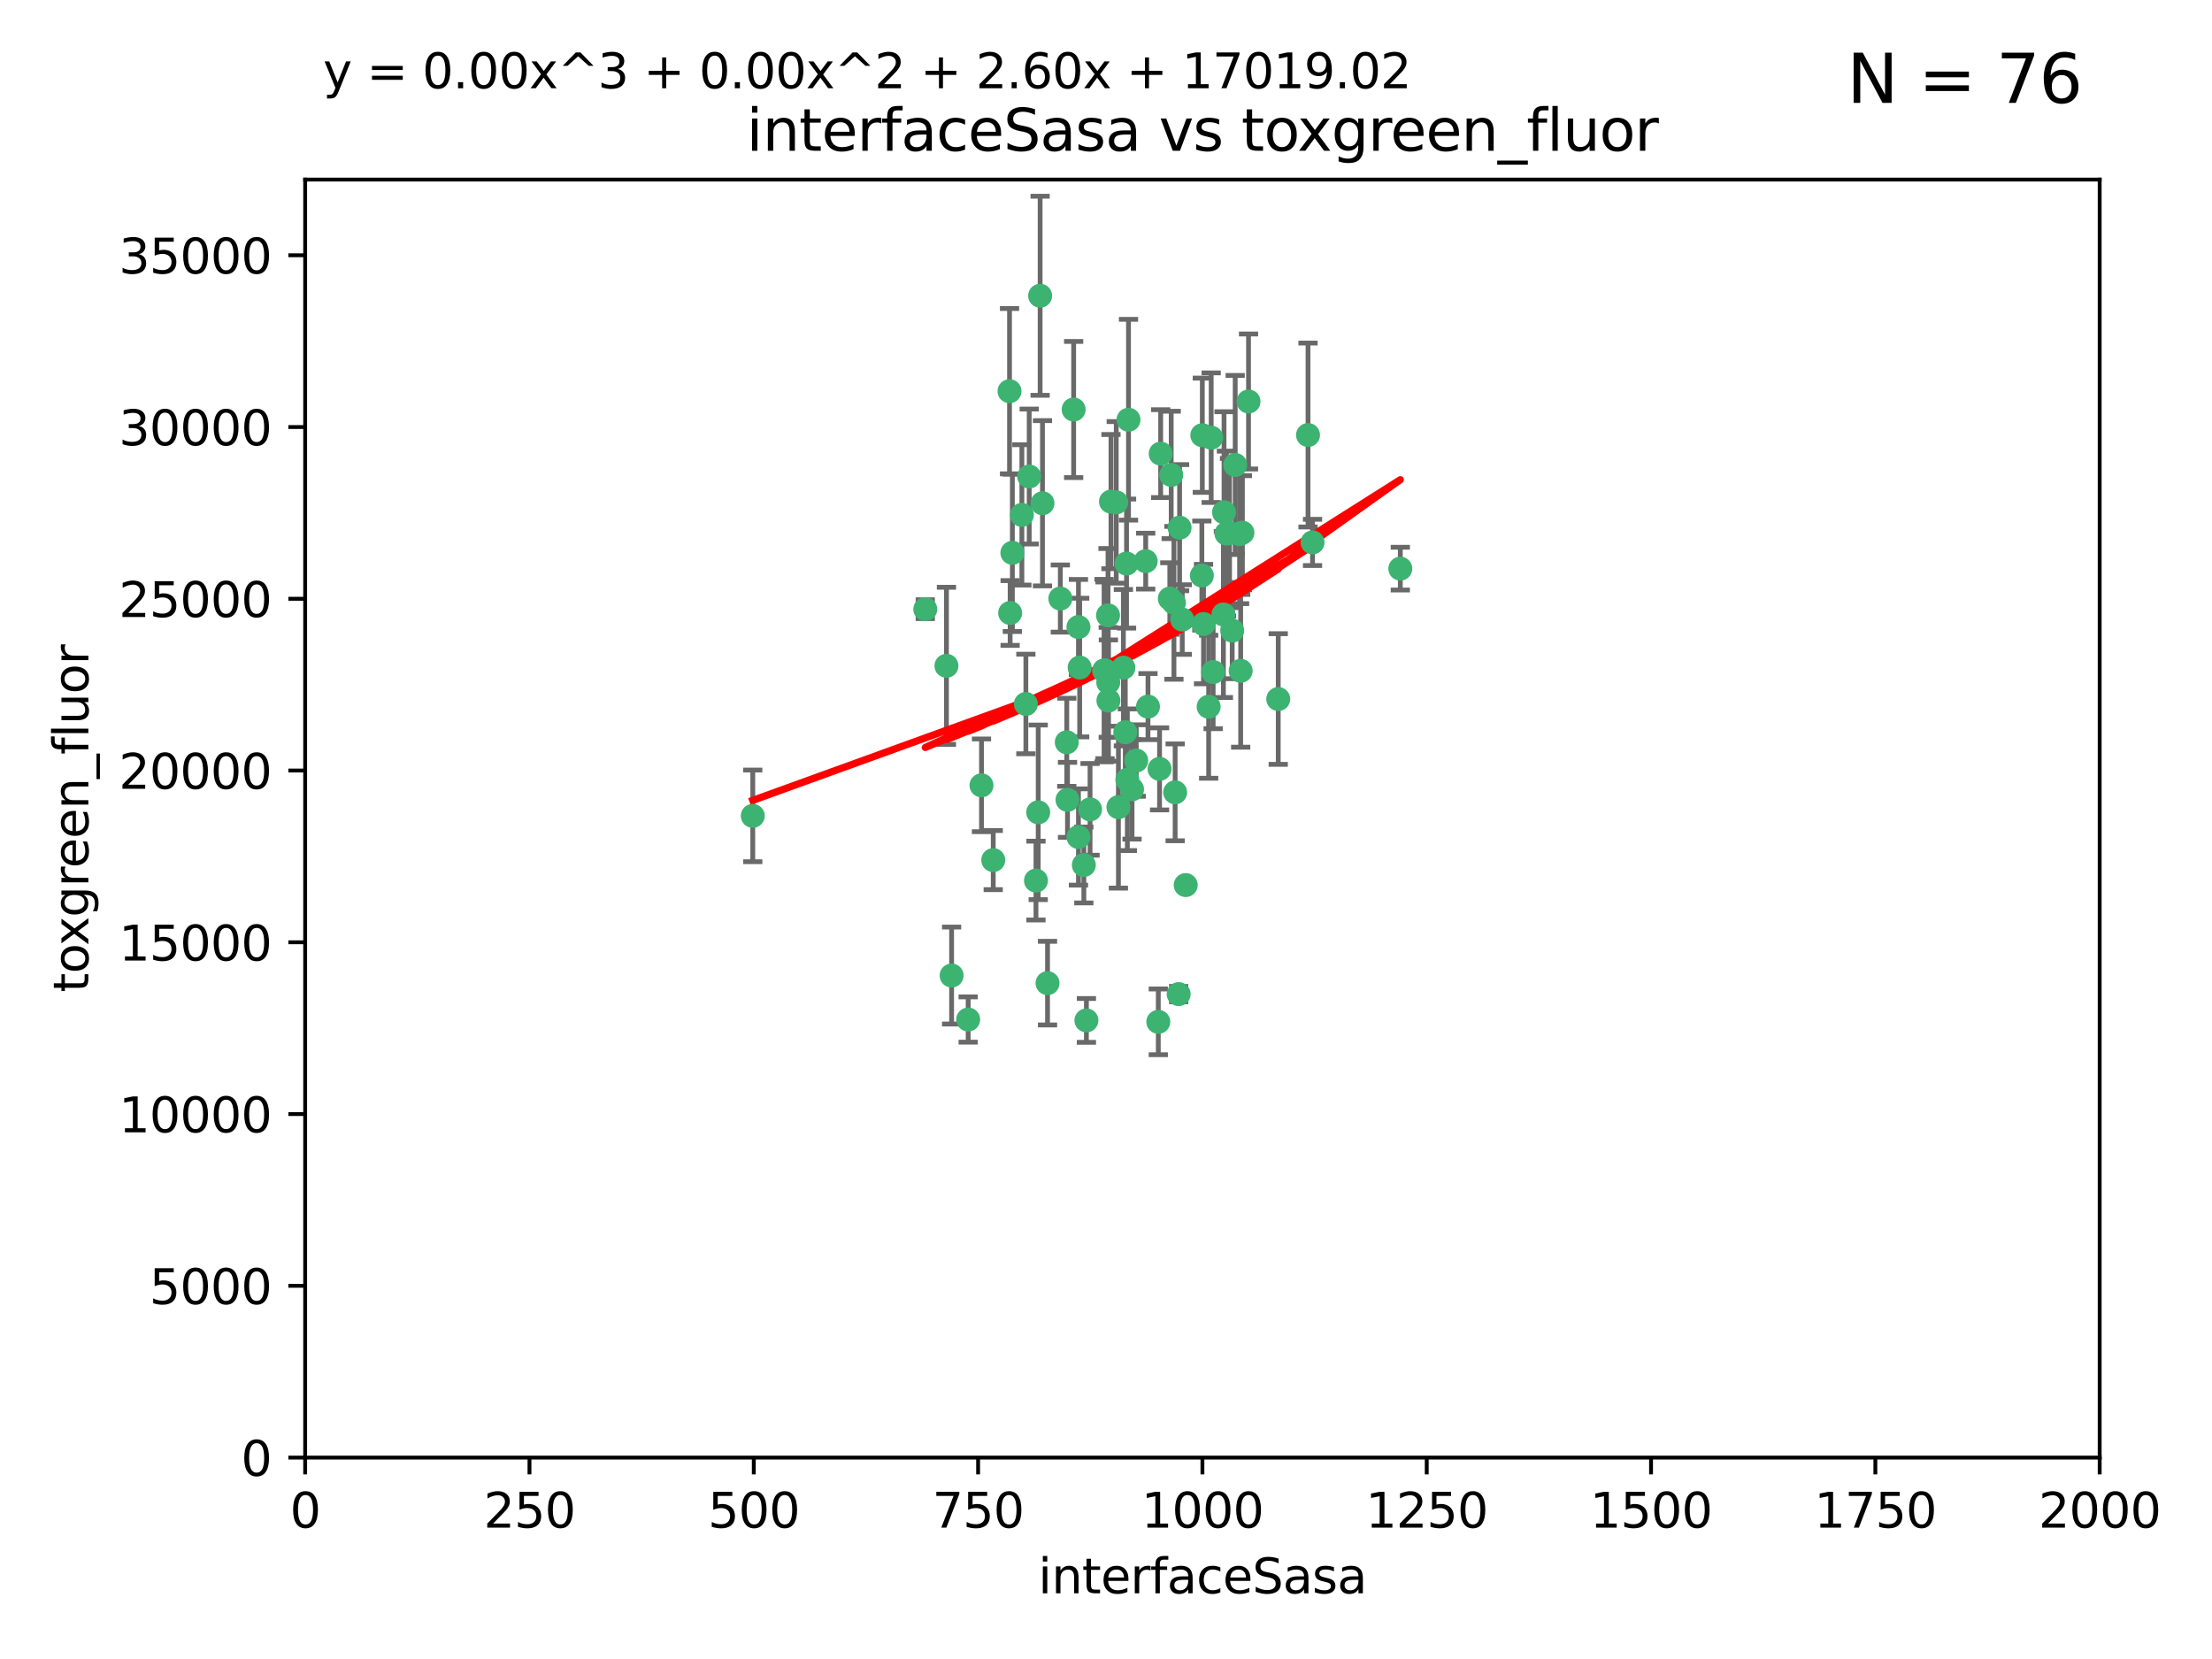 <?xml version="1.0" encoding="utf-8" standalone="no"?>
<!DOCTYPE svg PUBLIC "-//W3C//DTD SVG 1.1//EN"
  "http://www.w3.org/Graphics/SVG/1.1/DTD/svg11.dtd">
<svg xmlns:xlink="http://www.w3.org/1999/xlink" width="460.8pt" height="345.6pt" viewBox="0 0 460.8 345.6" xmlns="http://www.w3.org/2000/svg" version="1.1">
 <defs>
  <style type="text/css">*{stroke-linejoin: round; stroke-linecap: butt}</style>
 </defs>
 <g id="figure_1">
  <g id="patch_1">
   <path d="M 0 345.6 
L 460.8 345.6 
L 460.8 0 
L 0 0 
z
" style="fill: #ffffff"/>
  </g>
  <g id="axes_1">
   <g id="patch_2">
    <path d="M 63.571 303.64 
L 437.4 303.64 
L 437.4 37.411 
L 63.571 37.411 
z
" style="fill: #ffffff"/>
   </g>
   <g id="PathCollection_1">
    <defs>
     <path id="m5115d2cc58" d="M 0 1.118 
C 0.297 1.118 0.581 1 0.791 0.791 
C 1 0.581 1.118 0.297 1.118 0 
C 1.118 -0.297 1 -0.581 0.791 -0.791 
C 0.581 -1 0.297 -1.118 0 -1.118 
C -0.297 -1.118 -0.581 -1 -0.791 -0.791 
C -1 -0.581 -1.118 -0.297 -1.118 0 
C -1.118 0.297 -1 0.581 -0.791 0.791 
C -0.581 1 -0.297 1.118 0 1.118 
z
" style="stroke: #3cb371"/>
    </defs>
    <g clip-path="url(#p6f012708e6)">
     <use xlink:href="#m5115d2cc58" x="243.693" y="124.69" style="fill: #3cb371; stroke: #3cb371"/>
     <use xlink:href="#m5115d2cc58" x="272.484" y="90.623" style="fill: #3cb371; stroke: #3cb371"/>
     <use xlink:href="#m5115d2cc58" x="231.435" y="104.496" style="fill: #3cb371; stroke: #3cb371"/>
     <use xlink:href="#m5115d2cc58" x="234.418" y="152.536" style="fill: #3cb371; stroke: #3cb371"/>
     <use xlink:href="#m5115d2cc58" x="266.28" y="145.62" style="fill: #3cb371; stroke: #3cb371"/>
     <use xlink:href="#m5115d2cc58" x="257.315" y="96.857" style="fill: #3cb371; stroke: #3cb371"/>
     <use xlink:href="#m5115d2cc58" x="250.716" y="130.005" style="fill: #3cb371; stroke: #3cb371"/>
     <use xlink:href="#m5115d2cc58" x="254.987" y="106.718" style="fill: #3cb371; stroke: #3cb371"/>
     <use xlink:href="#m5115d2cc58" x="273.426" y="112.994" style="fill: #3cb371; stroke: #3cb371"/>
     <use xlink:href="#m5115d2cc58" x="220.886" y="124.689" style="fill: #3cb371; stroke: #3cb371"/>
     <use xlink:href="#m5115d2cc58" x="214.404" y="99.267" style="fill: #3cb371; stroke: #3cb371"/>
     <use xlink:href="#m5115d2cc58" x="212.875" y="107.264" style="fill: #3cb371; stroke: #3cb371"/>
     <use xlink:href="#m5115d2cc58" x="241.787" y="94.5" style="fill: #3cb371; stroke: #3cb371"/>
     <use xlink:href="#m5115d2cc58" x="252.721" y="139.999" style="fill: #3cb371; stroke: #3cb371"/>
     <use xlink:href="#m5115d2cc58" x="252.312" y="91.178" style="fill: #3cb371; stroke: #3cb371"/>
     <use xlink:href="#m5115d2cc58" x="258.229" y="111.261" style="fill: #3cb371; stroke: #3cb371"/>
     <use xlink:href="#m5115d2cc58" x="223.66" y="85.309" style="fill: #3cb371; stroke: #3cb371"/>
     <use xlink:href="#m5115d2cc58" x="232.987" y="168.143" style="fill: #3cb371; stroke: #3cb371"/>
     <use xlink:href="#m5115d2cc58" x="241.557" y="160.173" style="fill: #3cb371; stroke: #3cb371"/>
     <use xlink:href="#m5115d2cc58" x="230.869" y="142.145" style="fill: #3cb371; stroke: #3cb371"/>
     <use xlink:href="#m5115d2cc58" x="230.194" y="139.64" style="fill: #3cb371; stroke: #3cb371"/>
     <use xlink:href="#m5115d2cc58" x="251.785" y="147.225" style="fill: #3cb371; stroke: #3cb371"/>
     <use xlink:href="#m5115d2cc58" x="234.68" y="117.402" style="fill: #3cb371; stroke: #3cb371"/>
     <use xlink:href="#m5115d2cc58" x="246.284" y="129.063" style="fill: #3cb371; stroke: #3cb371"/>
     <use xlink:href="#m5115d2cc58" x="255.489" y="111.157" style="fill: #3cb371; stroke: #3cb371"/>
     <use xlink:href="#m5115d2cc58" x="256.689" y="131.368" style="fill: #3cb371; stroke: #3cb371"/>
     <use xlink:href="#m5115d2cc58" x="254.858" y="128.013" style="fill: #3cb371; stroke: #3cb371"/>
     <use xlink:href="#m5115d2cc58" x="244.553" y="125.579" style="fill: #3cb371; stroke: #3cb371"/>
     <use xlink:href="#m5115d2cc58" x="250.368" y="119.895" style="fill: #3cb371; stroke: #3cb371"/>
     <use xlink:href="#m5115d2cc58" x="243.983" y="98.934" style="fill: #3cb371; stroke: #3cb371"/>
     <use xlink:href="#m5115d2cc58" x="235.088" y="87.434" style="fill: #3cb371; stroke: #3cb371"/>
     <use xlink:href="#m5115d2cc58" x="258.816" y="110.968" style="fill: #3cb371; stroke: #3cb371"/>
     <use xlink:href="#m5115d2cc58" x="256.134" y="111.045" style="fill: #3cb371; stroke: #3cb371"/>
     <use xlink:href="#m5115d2cc58" x="232.534" y="104.651" style="fill: #3cb371; stroke: #3cb371"/>
     <use xlink:href="#m5115d2cc58" x="234.02" y="139.091" style="fill: #3cb371; stroke: #3cb371"/>
     <use xlink:href="#m5115d2cc58" x="238.669" y="116.895" style="fill: #3cb371; stroke: #3cb371"/>
     <use xlink:href="#m5115d2cc58" x="210.43" y="127.696" style="fill: #3cb371; stroke: #3cb371"/>
     <use xlink:href="#m5115d2cc58" x="226.319" y="212.57" style="fill: #3cb371; stroke: #3cb371"/>
     <use xlink:href="#m5115d2cc58" x="217.166" y="104.837" style="fill: #3cb371; stroke: #3cb371"/>
     <use xlink:href="#m5115d2cc58" x="245.731" y="109.922" style="fill: #3cb371; stroke: #3cb371"/>
     <use xlink:href="#m5115d2cc58" x="222.381" y="166.622" style="fill: #3cb371; stroke: #3cb371"/>
     <use xlink:href="#m5115d2cc58" x="216.677" y="61.614" style="fill: #3cb371; stroke: #3cb371"/>
     <use xlink:href="#m5115d2cc58" x="258.456" y="139.744" style="fill: #3cb371; stroke: #3cb371"/>
     <use xlink:href="#m5115d2cc58" x="291.711" y="118.457" style="fill: #3cb371; stroke: #3cb371"/>
     <use xlink:href="#m5115d2cc58" x="224.916" y="139.063" style="fill: #3cb371; stroke: #3cb371"/>
     <use xlink:href="#m5115d2cc58" x="260.091" y="83.639" style="fill: #3cb371; stroke: #3cb371"/>
     <use xlink:href="#m5115d2cc58" x="250.465" y="90.667" style="fill: #3cb371; stroke: #3cb371"/>
     <use xlink:href="#m5115d2cc58" x="204.462" y="163.599" style="fill: #3cb371; stroke: #3cb371"/>
     <use xlink:href="#m5115d2cc58" x="201.688" y="212.385" style="fill: #3cb371; stroke: #3cb371"/>
     <use xlink:href="#m5115d2cc58" x="241.295" y="212.869" style="fill: #3cb371; stroke: #3cb371"/>
     <use xlink:href="#m5115d2cc58" x="192.753" y="126.902" style="fill: #3cb371; stroke: #3cb371"/>
     <use xlink:href="#m5115d2cc58" x="222.228" y="154.63" style="fill: #3cb371; stroke: #3cb371"/>
     <use xlink:href="#m5115d2cc58" x="230.822" y="128.187" style="fill: #3cb371; stroke: #3cb371"/>
     <use xlink:href="#m5115d2cc58" x="210.301" y="81.492" style="fill: #3cb371; stroke: #3cb371"/>
     <use xlink:href="#m5115d2cc58" x="224.662" y="174.36" style="fill: #3cb371; stroke: #3cb371"/>
     <use xlink:href="#m5115d2cc58" x="236.699" y="158.432" style="fill: #3cb371; stroke: #3cb371"/>
     <use xlink:href="#m5115d2cc58" x="230.901" y="145.94" style="fill: #3cb371; stroke: #3cb371"/>
     <use xlink:href="#m5115d2cc58" x="213.706" y="146.651" style="fill: #3cb371; stroke: #3cb371"/>
     <use xlink:href="#m5115d2cc58" x="206.91" y="179.173" style="fill: #3cb371; stroke: #3cb371"/>
     <use xlink:href="#m5115d2cc58" x="218.219" y="204.805" style="fill: #3cb371; stroke: #3cb371"/>
     <use xlink:href="#m5115d2cc58" x="215.811" y="183.443" style="fill: #3cb371; stroke: #3cb371"/>
     <use xlink:href="#m5115d2cc58" x="224.662" y="130.623" style="fill: #3cb371; stroke: #3cb371"/>
     <use xlink:href="#m5115d2cc58" x="239.146" y="147.201" style="fill: #3cb371; stroke: #3cb371"/>
     <use xlink:href="#m5115d2cc58" x="244.803" y="165.057" style="fill: #3cb371; stroke: #3cb371"/>
     <use xlink:href="#m5115d2cc58" x="216.278" y="169.223" style="fill: #3cb371; stroke: #3cb371"/>
     <use xlink:href="#m5115d2cc58" x="245.536" y="207.089" style="fill: #3cb371; stroke: #3cb371"/>
     <use xlink:href="#m5115d2cc58" x="198.237" y="203.222" style="fill: #3cb371; stroke: #3cb371"/>
     <use xlink:href="#m5115d2cc58" x="235.826" y="164.427" style="fill: #3cb371; stroke: #3cb371"/>
     <use xlink:href="#m5115d2cc58" x="247.005" y="184.376" style="fill: #3cb371; stroke: #3cb371"/>
     <use xlink:href="#m5115d2cc58" x="229.998" y="139.694" style="fill: #3cb371; stroke: #3cb371"/>
     <use xlink:href="#m5115d2cc58" x="227.078" y="168.609" style="fill: #3cb371; stroke: #3cb371"/>
     <use xlink:href="#m5115d2cc58" x="234.846" y="162.431" style="fill: #3cb371; stroke: #3cb371"/>
     <use xlink:href="#m5115d2cc58" x="210.895" y="115.163" style="fill: #3cb371; stroke: #3cb371"/>
     <use xlink:href="#m5115d2cc58" x="197.163" y="138.702" style="fill: #3cb371; stroke: #3cb371"/>
     <use xlink:href="#m5115d2cc58" x="225.785" y="180.193" style="fill: #3cb371; stroke: #3cb371"/>
     <use xlink:href="#m5115d2cc58" x="156.817" y="169.96" style="fill: #3cb371; stroke: #3cb371"/>
    </g>
   </g>
   <g id="matplotlib.axis_1">
    <g id="xtick_1">
     <g id="line2d_1">
      <defs>
       <path id="mc5a7784c43" d="M 0 0 
L 0 3.5 
" style="stroke: #000000; stroke-width: 0.8"/>
      </defs>
      <g>
       <use xlink:href="#mc5a7784c43" x="63.571" y="303.64" style="stroke: #000000; stroke-width: 0.8"/>
      </g>
     </g>
     <g id="text_1">
      <!-- 0 -->
      <g transform="translate(60.39 318.238)scale(0.1 -0.1)">
       <defs>
        <path id="DejaVuSans-30" d="M 2034 4250 
Q 1547 4250 1301 3770 
Q 1056 3291 1056 2328 
Q 1056 1369 1301 889 
Q 1547 409 2034 409 
Q 2525 409 2770 889 
Q 3016 1369 3016 2328 
Q 3016 3291 2770 3770 
Q 2525 4250 2034 4250 
z
M 2034 4750 
Q 2819 4750 3233 4129 
Q 3647 3509 3647 2328 
Q 3647 1150 3233 529 
Q 2819 -91 2034 -91 
Q 1250 -91 836 529 
Q 422 1150 422 2328 
Q 422 3509 836 4129 
Q 1250 4750 2034 4750 
z
" transform="scale(0.016)"/>
       </defs>
       <use xlink:href="#DejaVuSans-30"/>
      </g>
     </g>
    </g>
    <g id="xtick_2">
     <g id="line2d_2">
      <g>
       <use xlink:href="#mc5a7784c43" x="110.3" y="303.64" style="stroke: #000000; stroke-width: 0.8"/>
      </g>
     </g>
     <g id="text_2">
      <!-- 250 -->
      <g transform="translate(100.756 318.238)scale(0.1 -0.1)">
       <defs>
        <path id="DejaVuSans-32" d="M 1228 531 
L 3431 531 
L 3431 0 
L 469 0 
L 469 531 
Q 828 903 1448 1529 
Q 2069 2156 2228 2338 
Q 2531 2678 2651 2914 
Q 2772 3150 2772 3378 
Q 2772 3750 2511 3984 
Q 2250 4219 1831 4219 
Q 1534 4219 1204 4116 
Q 875 4013 500 3803 
L 500 4441 
Q 881 4594 1212 4672 
Q 1544 4750 1819 4750 
Q 2544 4750 2975 4387 
Q 3406 4025 3406 3419 
Q 3406 3131 3298 2873 
Q 3191 2616 2906 2266 
Q 2828 2175 2409 1742 
Q 1991 1309 1228 531 
z
" transform="scale(0.016)"/>
        <path id="DejaVuSans-35" d="M 691 4666 
L 3169 4666 
L 3169 4134 
L 1269 4134 
L 1269 2991 
Q 1406 3038 1543 3061 
Q 1681 3084 1819 3084 
Q 2600 3084 3056 2656 
Q 3513 2228 3513 1497 
Q 3513 744 3044 326 
Q 2575 -91 1722 -91 
Q 1428 -91 1123 -41 
Q 819 9 494 109 
L 494 744 
Q 775 591 1075 516 
Q 1375 441 1709 441 
Q 2250 441 2565 725 
Q 2881 1009 2881 1497 
Q 2881 1984 2565 2268 
Q 2250 2553 1709 2553 
Q 1456 2553 1204 2497 
Q 953 2441 691 2322 
L 691 4666 
z
" transform="scale(0.016)"/>
       </defs>
       <use xlink:href="#DejaVuSans-32"/>
       <use xlink:href="#DejaVuSans-35" x="63.623"/>
       <use xlink:href="#DejaVuSans-30" x="127.246"/>
      </g>
     </g>
    </g>
    <g id="xtick_3">
     <g id="line2d_3">
      <g>
       <use xlink:href="#mc5a7784c43" x="157.028" y="303.64" style="stroke: #000000; stroke-width: 0.8"/>
      </g>
     </g>
     <g id="text_3">
      <!-- 500 -->
      <g transform="translate(147.485 318.238)scale(0.1 -0.1)">
       <use xlink:href="#DejaVuSans-35"/>
       <use xlink:href="#DejaVuSans-30" x="63.623"/>
       <use xlink:href="#DejaVuSans-30" x="127.246"/>
      </g>
     </g>
    </g>
    <g id="xtick_4">
     <g id="line2d_4">
      <g>
       <use xlink:href="#mc5a7784c43" x="203.757" y="303.64" style="stroke: #000000; stroke-width: 0.8"/>
      </g>
     </g>
     <g id="text_4">
      <!-- 750 -->
      <g transform="translate(194.213 318.238)scale(0.1 -0.1)">
       <defs>
        <path id="DejaVuSans-37" d="M 525 4666 
L 3525 4666 
L 3525 4397 
L 1831 0 
L 1172 0 
L 2766 4134 
L 525 4134 
L 525 4666 
z
" transform="scale(0.016)"/>
       </defs>
       <use xlink:href="#DejaVuSans-37"/>
       <use xlink:href="#DejaVuSans-35" x="63.623"/>
       <use xlink:href="#DejaVuSans-30" x="127.246"/>
      </g>
     </g>
    </g>
    <g id="xtick_5">
     <g id="line2d_5">
      <g>
       <use xlink:href="#mc5a7784c43" x="250.486" y="303.64" style="stroke: #000000; stroke-width: 0.8"/>
      </g>
     </g>
     <g id="text_5">
      <!-- 1000 -->
      <g transform="translate(237.761 318.238)scale(0.1 -0.1)">
       <defs>
        <path id="DejaVuSans-31" d="M 794 531 
L 1825 531 
L 1825 4091 
L 703 3866 
L 703 4441 
L 1819 4666 
L 2450 4666 
L 2450 531 
L 3481 531 
L 3481 0 
L 794 0 
L 794 531 
z
" transform="scale(0.016)"/>
       </defs>
       <use xlink:href="#DejaVuSans-31"/>
       <use xlink:href="#DejaVuSans-30" x="63.623"/>
       <use xlink:href="#DejaVuSans-30" x="127.246"/>
       <use xlink:href="#DejaVuSans-30" x="190.869"/>
      </g>
     </g>
    </g>
    <g id="xtick_6">
     <g id="line2d_6">
      <g>
       <use xlink:href="#mc5a7784c43" x="297.214" y="303.64" style="stroke: #000000; stroke-width: 0.8"/>
      </g>
     </g>
     <g id="text_6">
      <!-- 1250 -->
      <g transform="translate(284.489 318.238)scale(0.1 -0.1)">
       <use xlink:href="#DejaVuSans-31"/>
       <use xlink:href="#DejaVuSans-32" x="63.623"/>
       <use xlink:href="#DejaVuSans-35" x="127.246"/>
       <use xlink:href="#DejaVuSans-30" x="190.869"/>
      </g>
     </g>
    </g>
    <g id="xtick_7">
     <g id="line2d_7">
      <g>
       <use xlink:href="#mc5a7784c43" x="343.943" y="303.64" style="stroke: #000000; stroke-width: 0.8"/>
      </g>
     </g>
     <g id="text_7">
      <!-- 1500 -->
      <g transform="translate(331.218 318.238)scale(0.1 -0.1)">
       <use xlink:href="#DejaVuSans-31"/>
       <use xlink:href="#DejaVuSans-35" x="63.623"/>
       <use xlink:href="#DejaVuSans-30" x="127.246"/>
       <use xlink:href="#DejaVuSans-30" x="190.869"/>
      </g>
     </g>
    </g>
    <g id="xtick_8">
     <g id="line2d_8">
      <g>
       <use xlink:href="#mc5a7784c43" x="390.671" y="303.64" style="stroke: #000000; stroke-width: 0.8"/>
      </g>
     </g>
     <g id="text_8">
      <!-- 1750 -->
      <g transform="translate(377.946 318.238)scale(0.1 -0.1)">
       <use xlink:href="#DejaVuSans-31"/>
       <use xlink:href="#DejaVuSans-37" x="63.623"/>
       <use xlink:href="#DejaVuSans-35" x="127.246"/>
       <use xlink:href="#DejaVuSans-30" x="190.869"/>
      </g>
     </g>
    </g>
    <g id="xtick_9">
     <g id="line2d_9">
      <g>
       <use xlink:href="#mc5a7784c43" x="437.4" y="303.64" style="stroke: #000000; stroke-width: 0.8"/>
      </g>
     </g>
     <g id="text_9">
      <!-- 2000 -->
      <g transform="translate(424.675 318.238)scale(0.1 -0.1)">
       <use xlink:href="#DejaVuSans-32"/>
       <use xlink:href="#DejaVuSans-30" x="63.623"/>
       <use xlink:href="#DejaVuSans-30" x="127.246"/>
       <use xlink:href="#DejaVuSans-30" x="190.869"/>
      </g>
     </g>
    </g>
    <g id="text_10">
     <!-- interfaceSasa -->
     <g transform="translate(216.279 331.917)scale(0.1 -0.1)">
      <defs>
       <path id="DejaVuSans-69" d="M 603 3500 
L 1178 3500 
L 1178 0 
L 603 0 
L 603 3500 
z
M 603 4863 
L 1178 4863 
L 1178 4134 
L 603 4134 
L 603 4863 
z
" transform="scale(0.016)"/>
       <path id="DejaVuSans-6e" d="M 3513 2113 
L 3513 0 
L 2938 0 
L 2938 2094 
Q 2938 2591 2744 2837 
Q 2550 3084 2163 3084 
Q 1697 3084 1428 2787 
Q 1159 2491 1159 1978 
L 1159 0 
L 581 0 
L 581 3500 
L 1159 3500 
L 1159 2956 
Q 1366 3272 1645 3428 
Q 1925 3584 2291 3584 
Q 2894 3584 3203 3211 
Q 3513 2838 3513 2113 
z
" transform="scale(0.016)"/>
       <path id="DejaVuSans-74" d="M 1172 4494 
L 1172 3500 
L 2356 3500 
L 2356 3053 
L 1172 3053 
L 1172 1153 
Q 1172 725 1289 603 
Q 1406 481 1766 481 
L 2356 481 
L 2356 0 
L 1766 0 
Q 1100 0 847 248 
Q 594 497 594 1153 
L 594 3053 
L 172 3053 
L 172 3500 
L 594 3500 
L 594 4494 
L 1172 4494 
z
" transform="scale(0.016)"/>
       <path id="DejaVuSans-65" d="M 3597 1894 
L 3597 1613 
L 953 1613 
Q 991 1019 1311 708 
Q 1631 397 2203 397 
Q 2534 397 2845 478 
Q 3156 559 3463 722 
L 3463 178 
Q 3153 47 2828 -22 
Q 2503 -91 2169 -91 
Q 1331 -91 842 396 
Q 353 884 353 1716 
Q 353 2575 817 3079 
Q 1281 3584 2069 3584 
Q 2775 3584 3186 3129 
Q 3597 2675 3597 1894 
z
M 3022 2063 
Q 3016 2534 2758 2815 
Q 2500 3097 2075 3097 
Q 1594 3097 1305 2825 
Q 1016 2553 972 2059 
L 3022 2063 
z
" transform="scale(0.016)"/>
       <path id="DejaVuSans-72" d="M 2631 2963 
Q 2534 3019 2420 3045 
Q 2306 3072 2169 3072 
Q 1681 3072 1420 2755 
Q 1159 2438 1159 1844 
L 1159 0 
L 581 0 
L 581 3500 
L 1159 3500 
L 1159 2956 
Q 1341 3275 1631 3429 
Q 1922 3584 2338 3584 
Q 2397 3584 2469 3576 
Q 2541 3569 2628 3553 
L 2631 2963 
z
" transform="scale(0.016)"/>
       <path id="DejaVuSans-66" d="M 2375 4863 
L 2375 4384 
L 1825 4384 
Q 1516 4384 1395 4259 
Q 1275 4134 1275 3809 
L 1275 3500 
L 2222 3500 
L 2222 3053 
L 1275 3053 
L 1275 0 
L 697 0 
L 697 3053 
L 147 3053 
L 147 3500 
L 697 3500 
L 697 3744 
Q 697 4328 969 4595 
Q 1241 4863 1831 4863 
L 2375 4863 
z
" transform="scale(0.016)"/>
       <path id="DejaVuSans-61" d="M 2194 1759 
Q 1497 1759 1228 1600 
Q 959 1441 959 1056 
Q 959 750 1161 570 
Q 1363 391 1709 391 
Q 2188 391 2477 730 
Q 2766 1069 2766 1631 
L 2766 1759 
L 2194 1759 
z
M 3341 1997 
L 3341 0 
L 2766 0 
L 2766 531 
Q 2569 213 2275 61 
Q 1981 -91 1556 -91 
Q 1019 -91 701 211 
Q 384 513 384 1019 
Q 384 1609 779 1909 
Q 1175 2209 1959 2209 
L 2766 2209 
L 2766 2266 
Q 2766 2663 2505 2880 
Q 2244 3097 1772 3097 
Q 1472 3097 1187 3025 
Q 903 2953 641 2809 
L 641 3341 
Q 956 3463 1253 3523 
Q 1550 3584 1831 3584 
Q 2591 3584 2966 3190 
Q 3341 2797 3341 1997 
z
" transform="scale(0.016)"/>
       <path id="DejaVuSans-63" d="M 3122 3366 
L 3122 2828 
Q 2878 2963 2633 3030 
Q 2388 3097 2138 3097 
Q 1578 3097 1268 2742 
Q 959 2388 959 1747 
Q 959 1106 1268 751 
Q 1578 397 2138 397 
Q 2388 397 2633 464 
Q 2878 531 3122 666 
L 3122 134 
Q 2881 22 2623 -34 
Q 2366 -91 2075 -91 
Q 1284 -91 818 406 
Q 353 903 353 1747 
Q 353 2603 823 3093 
Q 1294 3584 2113 3584 
Q 2378 3584 2631 3529 
Q 2884 3475 3122 3366 
z
" transform="scale(0.016)"/>
       <path id="DejaVuSans-53" d="M 3425 4513 
L 3425 3897 
Q 3066 4069 2747 4153 
Q 2428 4238 2131 4238 
Q 1616 4238 1336 4038 
Q 1056 3838 1056 3469 
Q 1056 3159 1242 3001 
Q 1428 2844 1947 2747 
L 2328 2669 
Q 3034 2534 3370 2195 
Q 3706 1856 3706 1288 
Q 3706 609 3251 259 
Q 2797 -91 1919 -91 
Q 1588 -91 1214 -16 
Q 841 59 441 206 
L 441 856 
Q 825 641 1194 531 
Q 1563 422 1919 422 
Q 2459 422 2753 634 
Q 3047 847 3047 1241 
Q 3047 1584 2836 1778 
Q 2625 1972 2144 2069 
L 1759 2144 
Q 1053 2284 737 2584 
Q 422 2884 422 3419 
Q 422 4038 858 4394 
Q 1294 4750 2059 4750 
Q 2388 4750 2728 4690 
Q 3069 4631 3425 4513 
z
" transform="scale(0.016)"/>
       <path id="DejaVuSans-73" d="M 2834 3397 
L 2834 2853 
Q 2591 2978 2328 3040 
Q 2066 3103 1784 3103 
Q 1356 3103 1142 2972 
Q 928 2841 928 2578 
Q 928 2378 1081 2264 
Q 1234 2150 1697 2047 
L 1894 2003 
Q 2506 1872 2764 1633 
Q 3022 1394 3022 966 
Q 3022 478 2636 193 
Q 2250 -91 1575 -91 
Q 1294 -91 989 -36 
Q 684 19 347 128 
L 347 722 
Q 666 556 975 473 
Q 1284 391 1588 391 
Q 1994 391 2212 530 
Q 2431 669 2431 922 
Q 2431 1156 2273 1281 
Q 2116 1406 1581 1522 
L 1381 1569 
Q 847 1681 609 1914 
Q 372 2147 372 2553 
Q 372 3047 722 3315 
Q 1072 3584 1716 3584 
Q 2034 3584 2315 3537 
Q 2597 3491 2834 3397 
z
" transform="scale(0.016)"/>
      </defs>
      <use xlink:href="#DejaVuSans-69"/>
      <use xlink:href="#DejaVuSans-6e" x="27.783"/>
      <use xlink:href="#DejaVuSans-74" x="91.162"/>
      <use xlink:href="#DejaVuSans-65" x="130.371"/>
      <use xlink:href="#DejaVuSans-72" x="191.895"/>
      <use xlink:href="#DejaVuSans-66" x="233.008"/>
      <use xlink:href="#DejaVuSans-61" x="268.213"/>
      <use xlink:href="#DejaVuSans-63" x="329.492"/>
      <use xlink:href="#DejaVuSans-65" x="384.473"/>
      <use xlink:href="#DejaVuSans-53" x="445.996"/>
      <use xlink:href="#DejaVuSans-61" x="509.473"/>
      <use xlink:href="#DejaVuSans-73" x="570.752"/>
      <use xlink:href="#DejaVuSans-61" x="622.852"/>
     </g>
    </g>
   </g>
   <g id="matplotlib.axis_2">
    <g id="ytick_1">
     <g id="line2d_10">
      <defs>
       <path id="m4bd044618f" d="M 0 0 
L -3.5 0 
" style="stroke: #000000; stroke-width: 0.8"/>
      </defs>
      <g>
       <use xlink:href="#m4bd044618f" x="63.571" y="303.64" style="stroke: #000000; stroke-width: 0.8"/>
      </g>
     </g>
     <g id="text_11">
      <!-- 0 -->
      <g transform="translate(50.209 307.439)scale(0.1 -0.1)">
       <use xlink:href="#DejaVuSans-30"/>
      </g>
     </g>
    </g>
    <g id="ytick_2">
     <g id="line2d_11">
      <g>
       <use xlink:href="#m4bd044618f" x="63.571" y="267.859" style="stroke: #000000; stroke-width: 0.8"/>
      </g>
     </g>
     <g id="text_12">
      <!-- 5000 -->
      <g transform="translate(31.121 271.658)scale(0.1 -0.1)">
       <use xlink:href="#DejaVuSans-35"/>
       <use xlink:href="#DejaVuSans-30" x="63.623"/>
       <use xlink:href="#DejaVuSans-30" x="127.246"/>
       <use xlink:href="#DejaVuSans-30" x="190.869"/>
      </g>
     </g>
    </g>
    <g id="ytick_3">
     <g id="line2d_12">
      <g>
       <use xlink:href="#m4bd044618f" x="63.571" y="232.078" style="stroke: #000000; stroke-width: 0.8"/>
      </g>
     </g>
     <g id="text_13">
      <!-- 10000 -->
      <g transform="translate(24.759 235.878)scale(0.1 -0.1)">
       <use xlink:href="#DejaVuSans-31"/>
       <use xlink:href="#DejaVuSans-30" x="63.623"/>
       <use xlink:href="#DejaVuSans-30" x="127.246"/>
       <use xlink:href="#DejaVuSans-30" x="190.869"/>
       <use xlink:href="#DejaVuSans-30" x="254.492"/>
      </g>
     </g>
    </g>
    <g id="ytick_4">
     <g id="line2d_13">
      <g>
       <use xlink:href="#m4bd044618f" x="63.571" y="196.298" style="stroke: #000000; stroke-width: 0.8"/>
      </g>
     </g>
     <g id="text_14">
      <!-- 15000 -->
      <g transform="translate(24.759 200.097)scale(0.1 -0.1)">
       <use xlink:href="#DejaVuSans-31"/>
       <use xlink:href="#DejaVuSans-35" x="63.623"/>
       <use xlink:href="#DejaVuSans-30" x="127.246"/>
       <use xlink:href="#DejaVuSans-30" x="190.869"/>
       <use xlink:href="#DejaVuSans-30" x="254.492"/>
      </g>
     </g>
    </g>
    <g id="ytick_5">
     <g id="line2d_14">
      <g>
       <use xlink:href="#m4bd044618f" x="63.571" y="160.517" style="stroke: #000000; stroke-width: 0.8"/>
      </g>
     </g>
     <g id="text_15">
      <!-- 20000 -->
      <g transform="translate(24.759 164.316)scale(0.1 -0.1)">
       <use xlink:href="#DejaVuSans-32"/>
       <use xlink:href="#DejaVuSans-30" x="63.623"/>
       <use xlink:href="#DejaVuSans-30" x="127.246"/>
       <use xlink:href="#DejaVuSans-30" x="190.869"/>
       <use xlink:href="#DejaVuSans-30" x="254.492"/>
      </g>
     </g>
    </g>
    <g id="ytick_6">
     <g id="line2d_15">
      <g>
       <use xlink:href="#m4bd044618f" x="63.571" y="124.736" style="stroke: #000000; stroke-width: 0.8"/>
      </g>
     </g>
     <g id="text_16">
      <!-- 25000 -->
      <g transform="translate(24.759 128.535)scale(0.1 -0.1)">
       <use xlink:href="#DejaVuSans-32"/>
       <use xlink:href="#DejaVuSans-35" x="63.623"/>
       <use xlink:href="#DejaVuSans-30" x="127.246"/>
       <use xlink:href="#DejaVuSans-30" x="190.869"/>
       <use xlink:href="#DejaVuSans-30" x="254.492"/>
      </g>
     </g>
    </g>
    <g id="ytick_7">
     <g id="line2d_16">
      <g>
       <use xlink:href="#m4bd044618f" x="63.571" y="88.955" style="stroke: #000000; stroke-width: 0.8"/>
      </g>
     </g>
     <g id="text_17">
      <!-- 30000 -->
      <g transform="translate(24.759 92.754)scale(0.1 -0.1)">
       <defs>
        <path id="DejaVuSans-33" d="M 2597 2516 
Q 3050 2419 3304 2112 
Q 3559 1806 3559 1356 
Q 3559 666 3084 287 
Q 2609 -91 1734 -91 
Q 1441 -91 1130 -33 
Q 819 25 488 141 
L 488 750 
Q 750 597 1062 519 
Q 1375 441 1716 441 
Q 2309 441 2620 675 
Q 2931 909 2931 1356 
Q 2931 1769 2642 2001 
Q 2353 2234 1838 2234 
L 1294 2234 
L 1294 2753 
L 1863 2753 
Q 2328 2753 2575 2939 
Q 2822 3125 2822 3475 
Q 2822 3834 2567 4026 
Q 2313 4219 1838 4219 
Q 1578 4219 1281 4162 
Q 984 4106 628 3988 
L 628 4550 
Q 988 4650 1302 4700 
Q 1616 4750 1894 4750 
Q 2613 4750 3031 4423 
Q 3450 4097 3450 3541 
Q 3450 3153 3228 2886 
Q 3006 2619 2597 2516 
z
" transform="scale(0.016)"/>
       </defs>
       <use xlink:href="#DejaVuSans-33"/>
       <use xlink:href="#DejaVuSans-30" x="63.623"/>
       <use xlink:href="#DejaVuSans-30" x="127.246"/>
       <use xlink:href="#DejaVuSans-30" x="190.869"/>
       <use xlink:href="#DejaVuSans-30" x="254.492"/>
      </g>
     </g>
    </g>
    <g id="ytick_8">
     <g id="line2d_17">
      <g>
       <use xlink:href="#m4bd044618f" x="63.571" y="53.174" style="stroke: #000000; stroke-width: 0.8"/>
      </g>
     </g>
     <g id="text_18">
      <!-- 35000 -->
      <g transform="translate(24.759 56.974)scale(0.1 -0.1)">
       <use xlink:href="#DejaVuSans-33"/>
       <use xlink:href="#DejaVuSans-35" x="63.623"/>
       <use xlink:href="#DejaVuSans-30" x="127.246"/>
       <use xlink:href="#DejaVuSans-30" x="190.869"/>
       <use xlink:href="#DejaVuSans-30" x="254.492"/>
      </g>
     </g>
    </g>
    <g id="text_19">
     <!-- toxgreen_fluor -->
     <g transform="translate(18.401 206.72)rotate(-90)scale(0.1 -0.1)">
      <defs>
       <path id="DejaVuSans-6f" d="M 1959 3097 
Q 1497 3097 1228 2736 
Q 959 2375 959 1747 
Q 959 1119 1226 758 
Q 1494 397 1959 397 
Q 2419 397 2687 759 
Q 2956 1122 2956 1747 
Q 2956 2369 2687 2733 
Q 2419 3097 1959 3097 
z
M 1959 3584 
Q 2709 3584 3137 3096 
Q 3566 2609 3566 1747 
Q 3566 888 3137 398 
Q 2709 -91 1959 -91 
Q 1206 -91 779 398 
Q 353 888 353 1747 
Q 353 2609 779 3096 
Q 1206 3584 1959 3584 
z
" transform="scale(0.016)"/>
       <path id="DejaVuSans-78" d="M 3513 3500 
L 2247 1797 
L 3578 0 
L 2900 0 
L 1881 1375 
L 863 0 
L 184 0 
L 1544 1831 
L 300 3500 
L 978 3500 
L 1906 2253 
L 2834 3500 
L 3513 3500 
z
" transform="scale(0.016)"/>
       <path id="DejaVuSans-67" d="M 2906 1791 
Q 2906 2416 2648 2759 
Q 2391 3103 1925 3103 
Q 1463 3103 1205 2759 
Q 947 2416 947 1791 
Q 947 1169 1205 825 
Q 1463 481 1925 481 
Q 2391 481 2648 825 
Q 2906 1169 2906 1791 
z
M 3481 434 
Q 3481 -459 3084 -895 
Q 2688 -1331 1869 -1331 
Q 1566 -1331 1297 -1286 
Q 1028 -1241 775 -1147 
L 775 -588 
Q 1028 -725 1275 -790 
Q 1522 -856 1778 -856 
Q 2344 -856 2625 -561 
Q 2906 -266 2906 331 
L 2906 616 
Q 2728 306 2450 153 
Q 2172 0 1784 0 
Q 1141 0 747 490 
Q 353 981 353 1791 
Q 353 2603 747 3093 
Q 1141 3584 1784 3584 
Q 2172 3584 2450 3431 
Q 2728 3278 2906 2969 
L 2906 3500 
L 3481 3500 
L 3481 434 
z
" transform="scale(0.016)"/>
       <path id="DejaVuSans-5f" d="M 3263 -1063 
L 3263 -1509 
L -63 -1509 
L -63 -1063 
L 3263 -1063 
z
" transform="scale(0.016)"/>
       <path id="DejaVuSans-6c" d="M 603 4863 
L 1178 4863 
L 1178 0 
L 603 0 
L 603 4863 
z
" transform="scale(0.016)"/>
       <path id="DejaVuSans-75" d="M 544 1381 
L 544 3500 
L 1119 3500 
L 1119 1403 
Q 1119 906 1312 657 
Q 1506 409 1894 409 
Q 2359 409 2629 706 
Q 2900 1003 2900 1516 
L 2900 3500 
L 3475 3500 
L 3475 0 
L 2900 0 
L 2900 538 
Q 2691 219 2414 64 
Q 2138 -91 1772 -91 
Q 1169 -91 856 284 
Q 544 659 544 1381 
z
M 1991 3584 
L 1991 3584 
z
" transform="scale(0.016)"/>
      </defs>
      <use xlink:href="#DejaVuSans-74"/>
      <use xlink:href="#DejaVuSans-6f" x="39.209"/>
      <use xlink:href="#DejaVuSans-78" x="97.266"/>
      <use xlink:href="#DejaVuSans-67" x="156.445"/>
      <use xlink:href="#DejaVuSans-72" x="219.922"/>
      <use xlink:href="#DejaVuSans-65" x="258.785"/>
      <use xlink:href="#DejaVuSans-65" x="320.309"/>
      <use xlink:href="#DejaVuSans-6e" x="381.832"/>
      <use xlink:href="#DejaVuSans-5f" x="445.211"/>
      <use xlink:href="#DejaVuSans-66" x="495.211"/>
      <use xlink:href="#DejaVuSans-6c" x="530.416"/>
      <use xlink:href="#DejaVuSans-75" x="558.199"/>
      <use xlink:href="#DejaVuSans-6f" x="621.578"/>
      <use xlink:href="#DejaVuSans-72" x="682.76"/>
     </g>
    </g>
   </g>
   <g id="LineCollection_1">
    <path d="M 243.693 132.143 
L 243.693 117.237 
" clip-path="url(#p6f012708e6)" style="fill: none; stroke: #696969"/>
    <path d="M 272.484 109.781 
L 272.484 71.466 
" clip-path="url(#p6f012708e6)" style="fill: none; stroke: #696969"/>
    <path d="M 231.435 118.477 
L 231.435 90.515 
" clip-path="url(#p6f012708e6)" style="fill: none; stroke: #696969"/>
    <path d="M 234.418 166.039 
L 234.418 139.033 
" clip-path="url(#p6f012708e6)" style="fill: none; stroke: #696969"/>
    <path d="M 266.28 159.229 
L 266.28 132.011 
" clip-path="url(#p6f012708e6)" style="fill: none; stroke: #696969"/>
    <path d="M 257.315 115.505 
L 257.315 78.209 
" clip-path="url(#p6f012708e6)" style="fill: none; stroke: #696969"/>
    <path d="M 250.716 142.442 
L 250.716 117.567 
" clip-path="url(#p6f012708e6)" style="fill: none; stroke: #696969"/>
    <path d="M 254.987 127.664 
L 254.987 85.772 
" clip-path="url(#p6f012708e6)" style="fill: none; stroke: #696969"/>
    <path d="M 273.426 117.812 
L 273.426 108.176 
" clip-path="url(#p6f012708e6)" style="fill: none; stroke: #696969"/>
    <path d="M 220.886 131.683 
L 220.886 117.696 
" clip-path="url(#p6f012708e6)" style="fill: none; stroke: #696969"/>
    <path d="M 214.404 113.322 
L 214.404 85.213 
" clip-path="url(#p6f012708e6)" style="fill: none; stroke: #696969"/>
    <path d="M 212.875 121.88 
L 212.875 92.647 
" clip-path="url(#p6f012708e6)" style="fill: none; stroke: #696969"/>
    <path d="M 241.787 103.651 
L 241.787 85.348 
" clip-path="url(#p6f012708e6)" style="fill: none; stroke: #696969"/>
    <path d="M 252.721 151.798 
L 252.721 128.2 
" clip-path="url(#p6f012708e6)" style="fill: none; stroke: #696969"/>
    <path d="M 252.312 104.675 
L 252.312 77.682 
" clip-path="url(#p6f012708e6)" style="fill: none; stroke: #696969"/>
    <path d="M 258.229 125.753 
L 258.229 96.768 
" clip-path="url(#p6f012708e6)" style="fill: none; stroke: #696969"/>
    <path d="M 223.66 99.491 
L 223.66 71.128 
" clip-path="url(#p6f012708e6)" style="fill: none; stroke: #696969"/>
    <path d="M 232.987 185.006 
L 232.987 151.281 
" clip-path="url(#p6f012708e6)" style="fill: none; stroke: #696969"/>
    <path d="M 241.557 168.723 
L 241.557 151.623 
" clip-path="url(#p6f012708e6)" style="fill: none; stroke: #696969"/>
    <path d="M 230.869 153.587 
L 230.869 130.704 
" clip-path="url(#p6f012708e6)" style="fill: none; stroke: #696969"/>
    <path d="M 230.194 158.046 
L 230.194 121.234 
" clip-path="url(#p6f012708e6)" style="fill: none; stroke: #696969"/>
    <path d="M 251.785 162.121 
L 251.785 132.33 
" clip-path="url(#p6f012708e6)" style="fill: none; stroke: #696969"/>
    <path d="M 234.68 130.841 
L 234.68 103.963 
" clip-path="url(#p6f012708e6)" style="fill: none; stroke: #696969"/>
    <path d="M 246.284 136.31 
L 246.284 121.816 
" clip-path="url(#p6f012708e6)" style="fill: none; stroke: #696969"/>
    <path d="M 255.489 128.336 
L 255.489 93.979 
" clip-path="url(#p6f012708e6)" style="fill: none; stroke: #696969"/>
    <path d="M 256.689 141.39 
L 256.689 121.347 
" clip-path="url(#p6f012708e6)" style="fill: none; stroke: #696969"/>
    <path d="M 254.858 145.305 
L 254.858 110.721 
" clip-path="url(#p6f012708e6)" style="fill: none; stroke: #696969"/>
    <path d="M 244.553 141.497 
L 244.553 109.662 
" clip-path="url(#p6f012708e6)" style="fill: none; stroke: #696969"/>
    <path d="M 250.368 131.252 
L 250.368 108.538 
" clip-path="url(#p6f012708e6)" style="fill: none; stroke: #696969"/>
    <path d="M 243.983 112.206 
L 243.983 85.663 
" clip-path="url(#p6f012708e6)" style="fill: none; stroke: #696969"/>
    <path d="M 235.088 108.351 
L 235.088 66.517 
" clip-path="url(#p6f012708e6)" style="fill: none; stroke: #696969"/>
    <path d="M 258.816 122.844 
L 258.816 99.093 
" clip-path="url(#p6f012708e6)" style="fill: none; stroke: #696969"/>
    <path d="M 256.134 126.588 
L 256.134 95.502 
" clip-path="url(#p6f012708e6)" style="fill: none; stroke: #696969"/>
    <path d="M 232.534 121.481 
L 232.534 87.821 
" clip-path="url(#p6f012708e6)" style="fill: none; stroke: #696969"/>
    <path d="M 234.02 155.38 
L 234.02 122.802 
" clip-path="url(#p6f012708e6)" style="fill: none; stroke: #696969"/>
    <path d="M 238.669 122.714 
L 238.669 111.075 
" clip-path="url(#p6f012708e6)" style="fill: none; stroke: #696969"/>
    <path d="M 210.43 134.441 
L 210.43 120.951 
" clip-path="url(#p6f012708e6)" style="fill: none; stroke: #696969"/>
    <path d="M 226.319 217.139 
L 226.319 208.002 
" clip-path="url(#p6f012708e6)" style="fill: none; stroke: #696969"/>
    <path d="M 217.166 122.048 
L 217.166 87.626 
" clip-path="url(#p6f012708e6)" style="fill: none; stroke: #696969"/>
    <path d="M 245.731 123.06 
L 245.731 96.783 
" clip-path="url(#p6f012708e6)" style="fill: none; stroke: #696969"/>
    <path d="M 222.381 174.434 
L 222.381 158.81 
" clip-path="url(#p6f012708e6)" style="fill: none; stroke: #696969"/>
    <path d="M 216.677 82.348 
L 216.677 40.879 
" clip-path="url(#p6f012708e6)" style="fill: none; stroke: #696969"/>
    <path d="M 258.456 155.653 
L 258.456 123.835 
" clip-path="url(#p6f012708e6)" style="fill: none; stroke: #696969"/>
    <path d="M 291.711 122.912 
L 291.711 114.001 
" clip-path="url(#p6f012708e6)" style="fill: none; stroke: #696969"/>
    <path d="M 224.916 153.504 
L 224.916 124.622 
" clip-path="url(#p6f012708e6)" style="fill: none; stroke: #696969"/>
    <path d="M 260.091 97.702 
L 260.091 69.575 
" clip-path="url(#p6f012708e6)" style="fill: none; stroke: #696969"/>
    <path d="M 250.465 102.568 
L 250.465 78.767 
" clip-path="url(#p6f012708e6)" style="fill: none; stroke: #696969"/>
    <path d="M 204.462 173.255 
L 204.462 153.942 
" clip-path="url(#p6f012708e6)" style="fill: none; stroke: #696969"/>
    <path d="M 201.688 217.096 
L 201.688 207.674 
" clip-path="url(#p6f012708e6)" style="fill: none; stroke: #696969"/>
    <path d="M 241.295 219.717 
L 241.295 206.021 
" clip-path="url(#p6f012708e6)" style="fill: none; stroke: #696969"/>
    <path d="M 192.753 128.865 
L 192.753 124.939 
" clip-path="url(#p6f012708e6)" style="fill: none; stroke: #696969"/>
    <path d="M 222.228 163.803 
L 222.228 145.457 
" clip-path="url(#p6f012708e6)" style="fill: none; stroke: #696969"/>
    <path d="M 230.822 142.109 
L 230.822 114.265 
" clip-path="url(#p6f012708e6)" style="fill: none; stroke: #696969"/>
    <path d="M 210.301 98.71 
L 210.301 64.274 
" clip-path="url(#p6f012708e6)" style="fill: none; stroke: #696969"/>
    <path d="M 224.662 184.389 
L 224.662 164.331 
" clip-path="url(#p6f012708e6)" style="fill: none; stroke: #696969"/>
    <path d="M 236.699 165.874 
L 236.699 150.99 
" clip-path="url(#p6f012708e6)" style="fill: none; stroke: #696969"/>
    <path d="M 230.901 158.572 
L 230.901 133.308 
" clip-path="url(#p6f012708e6)" style="fill: none; stroke: #696969"/>
    <path d="M 213.706 157.023 
L 213.706 136.279 
" clip-path="url(#p6f012708e6)" style="fill: none; stroke: #696969"/>
    <path d="M 206.91 185.329 
L 206.91 173.018 
" clip-path="url(#p6f012708e6)" style="fill: none; stroke: #696969"/>
    <path d="M 218.219 213.517 
L 218.219 196.093 
" clip-path="url(#p6f012708e6)" style="fill: none; stroke: #696969"/>
    <path d="M 215.811 191.653 
L 215.811 175.233 
" clip-path="url(#p6f012708e6)" style="fill: none; stroke: #696969"/>
    <path d="M 224.662 140.536 
L 224.662 120.711 
" clip-path="url(#p6f012708e6)" style="fill: none; stroke: #696969"/>
    <path d="M 239.146 154.089 
L 239.146 140.313 
" clip-path="url(#p6f012708e6)" style="fill: none; stroke: #696969"/>
    <path d="M 244.803 175.144 
L 244.803 154.97 
" clip-path="url(#p6f012708e6)" style="fill: none; stroke: #696969"/>
    <path d="M 216.278 187.407 
L 216.278 151.039 
" clip-path="url(#p6f012708e6)" style="fill: none; stroke: #696969"/>
    <path d="M 245.536 208.689 
L 245.536 205.489 
" clip-path="url(#p6f012708e6)" style="fill: none; stroke: #696969"/>
    <path d="M 198.237 213.318 
L 198.237 193.126 
" clip-path="url(#p6f012708e6)" style="fill: none; stroke: #696969"/>
    <path d="M 235.826 174.8 
L 235.826 154.054 
" clip-path="url(#p6f012708e6)" style="fill: none; stroke: #696969"/>
    <path d="M 247.005 185.043 
L 247.005 183.709 
" clip-path="url(#p6f012708e6)" style="fill: none; stroke: #696969"/>
    <path d="M 229.998 158.704 
L 229.998 120.683 
" clip-path="url(#p6f012708e6)" style="fill: none; stroke: #696969"/>
    <path d="M 227.078 178.161 
L 227.078 159.056 
" clip-path="url(#p6f012708e6)" style="fill: none; stroke: #696969"/>
    <path d="M 234.846 177.183 
L 234.846 147.679 
" clip-path="url(#p6f012708e6)" style="fill: none; stroke: #696969"/>
    <path d="M 210.895 131.554 
L 210.895 98.772 
" clip-path="url(#p6f012708e6)" style="fill: none; stroke: #696969"/>
    <path d="M 197.163 155.064 
L 197.163 122.34 
" clip-path="url(#p6f012708e6)" style="fill: none; stroke: #696969"/>
    <path d="M 225.785 188.096 
L 225.785 172.291 
" clip-path="url(#p6f012708e6)" style="fill: none; stroke: #696969"/>
    <path d="M 156.817 179.51 
L 156.817 160.41 
" clip-path="url(#p6f012708e6)" style="fill: none; stroke: #696969"/>
   </g>
   <g id="line2d_18">
    <defs>
     <path id="m0afa14c72b" d="M 2 0 
L -2 -0 
" style="stroke: #696969"/>
    </defs>
    <g clip-path="url(#p6f012708e6)">
     <use xlink:href="#m0afa14c72b" x="243.693" y="132.143" style="fill: #696969; stroke: #696969"/>
     <use xlink:href="#m0afa14c72b" x="272.484" y="109.781" style="fill: #696969; stroke: #696969"/>
     <use xlink:href="#m0afa14c72b" x="231.435" y="118.477" style="fill: #696969; stroke: #696969"/>
     <use xlink:href="#m0afa14c72b" x="234.418" y="166.039" style="fill: #696969; stroke: #696969"/>
     <use xlink:href="#m0afa14c72b" x="266.28" y="159.229" style="fill: #696969; stroke: #696969"/>
     <use xlink:href="#m0afa14c72b" x="257.315" y="115.505" style="fill: #696969; stroke: #696969"/>
     <use xlink:href="#m0afa14c72b" x="250.716" y="142.442" style="fill: #696969; stroke: #696969"/>
     <use xlink:href="#m0afa14c72b" x="254.987" y="127.664" style="fill: #696969; stroke: #696969"/>
     <use xlink:href="#m0afa14c72b" x="273.426" y="117.812" style="fill: #696969; stroke: #696969"/>
     <use xlink:href="#m0afa14c72b" x="220.886" y="131.683" style="fill: #696969; stroke: #696969"/>
     <use xlink:href="#m0afa14c72b" x="214.404" y="113.322" style="fill: #696969; stroke: #696969"/>
     <use xlink:href="#m0afa14c72b" x="212.875" y="121.88" style="fill: #696969; stroke: #696969"/>
     <use xlink:href="#m0afa14c72b" x="241.787" y="103.651" style="fill: #696969; stroke: #696969"/>
     <use xlink:href="#m0afa14c72b" x="252.721" y="151.798" style="fill: #696969; stroke: #696969"/>
     <use xlink:href="#m0afa14c72b" x="252.312" y="104.675" style="fill: #696969; stroke: #696969"/>
     <use xlink:href="#m0afa14c72b" x="258.229" y="125.753" style="fill: #696969; stroke: #696969"/>
     <use xlink:href="#m0afa14c72b" x="223.66" y="99.491" style="fill: #696969; stroke: #696969"/>
     <use xlink:href="#m0afa14c72b" x="232.987" y="185.006" style="fill: #696969; stroke: #696969"/>
     <use xlink:href="#m0afa14c72b" x="241.557" y="168.723" style="fill: #696969; stroke: #696969"/>
     <use xlink:href="#m0afa14c72b" x="230.869" y="153.587" style="fill: #696969; stroke: #696969"/>
     <use xlink:href="#m0afa14c72b" x="230.194" y="158.046" style="fill: #696969; stroke: #696969"/>
     <use xlink:href="#m0afa14c72b" x="251.785" y="162.121" style="fill: #696969; stroke: #696969"/>
     <use xlink:href="#m0afa14c72b" x="234.68" y="130.841" style="fill: #696969; stroke: #696969"/>
     <use xlink:href="#m0afa14c72b" x="246.284" y="136.31" style="fill: #696969; stroke: #696969"/>
     <use xlink:href="#m0afa14c72b" x="255.489" y="128.336" style="fill: #696969; stroke: #696969"/>
     <use xlink:href="#m0afa14c72b" x="256.689" y="141.39" style="fill: #696969; stroke: #696969"/>
     <use xlink:href="#m0afa14c72b" x="254.858" y="145.305" style="fill: #696969; stroke: #696969"/>
     <use xlink:href="#m0afa14c72b" x="244.553" y="141.497" style="fill: #696969; stroke: #696969"/>
     <use xlink:href="#m0afa14c72b" x="250.368" y="131.252" style="fill: #696969; stroke: #696969"/>
     <use xlink:href="#m0afa14c72b" x="243.983" y="112.206" style="fill: #696969; stroke: #696969"/>
     <use xlink:href="#m0afa14c72b" x="235.088" y="108.351" style="fill: #696969; stroke: #696969"/>
     <use xlink:href="#m0afa14c72b" x="258.816" y="122.844" style="fill: #696969; stroke: #696969"/>
     <use xlink:href="#m0afa14c72b" x="256.134" y="126.588" style="fill: #696969; stroke: #696969"/>
     <use xlink:href="#m0afa14c72b" x="232.534" y="121.481" style="fill: #696969; stroke: #696969"/>
     <use xlink:href="#m0afa14c72b" x="234.02" y="155.38" style="fill: #696969; stroke: #696969"/>
     <use xlink:href="#m0afa14c72b" x="238.669" y="122.714" style="fill: #696969; stroke: #696969"/>
     <use xlink:href="#m0afa14c72b" x="210.43" y="134.441" style="fill: #696969; stroke: #696969"/>
     <use xlink:href="#m0afa14c72b" x="226.319" y="217.139" style="fill: #696969; stroke: #696969"/>
     <use xlink:href="#m0afa14c72b" x="217.166" y="122.048" style="fill: #696969; stroke: #696969"/>
     <use xlink:href="#m0afa14c72b" x="245.731" y="123.06" style="fill: #696969; stroke: #696969"/>
     <use xlink:href="#m0afa14c72b" x="222.381" y="174.434" style="fill: #696969; stroke: #696969"/>
     <use xlink:href="#m0afa14c72b" x="216.677" y="82.348" style="fill: #696969; stroke: #696969"/>
     <use xlink:href="#m0afa14c72b" x="258.456" y="155.653" style="fill: #696969; stroke: #696969"/>
     <use xlink:href="#m0afa14c72b" x="291.711" y="122.912" style="fill: #696969; stroke: #696969"/>
     <use xlink:href="#m0afa14c72b" x="224.916" y="153.504" style="fill: #696969; stroke: #696969"/>
     <use xlink:href="#m0afa14c72b" x="260.091" y="97.702" style="fill: #696969; stroke: #696969"/>
     <use xlink:href="#m0afa14c72b" x="250.465" y="102.568" style="fill: #696969; stroke: #696969"/>
     <use xlink:href="#m0afa14c72b" x="204.462" y="173.255" style="fill: #696969; stroke: #696969"/>
     <use xlink:href="#m0afa14c72b" x="201.688" y="217.096" style="fill: #696969; stroke: #696969"/>
     <use xlink:href="#m0afa14c72b" x="241.295" y="219.717" style="fill: #696969; stroke: #696969"/>
     <use xlink:href="#m0afa14c72b" x="192.753" y="128.865" style="fill: #696969; stroke: #696969"/>
     <use xlink:href="#m0afa14c72b" x="222.228" y="163.803" style="fill: #696969; stroke: #696969"/>
     <use xlink:href="#m0afa14c72b" x="230.822" y="142.109" style="fill: #696969; stroke: #696969"/>
     <use xlink:href="#m0afa14c72b" x="210.301" y="98.71" style="fill: #696969; stroke: #696969"/>
     <use xlink:href="#m0afa14c72b" x="224.662" y="184.389" style="fill: #696969; stroke: #696969"/>
     <use xlink:href="#m0afa14c72b" x="236.699" y="165.874" style="fill: #696969; stroke: #696969"/>
     <use xlink:href="#m0afa14c72b" x="230.901" y="158.572" style="fill: #696969; stroke: #696969"/>
     <use xlink:href="#m0afa14c72b" x="213.706" y="157.023" style="fill: #696969; stroke: #696969"/>
     <use xlink:href="#m0afa14c72b" x="206.91" y="185.329" style="fill: #696969; stroke: #696969"/>
     <use xlink:href="#m0afa14c72b" x="218.219" y="213.517" style="fill: #696969; stroke: #696969"/>
     <use xlink:href="#m0afa14c72b" x="215.811" y="191.653" style="fill: #696969; stroke: #696969"/>
     <use xlink:href="#m0afa14c72b" x="224.662" y="140.536" style="fill: #696969; stroke: #696969"/>
     <use xlink:href="#m0afa14c72b" x="239.146" y="154.089" style="fill: #696969; stroke: #696969"/>
     <use xlink:href="#m0afa14c72b" x="244.803" y="175.144" style="fill: #696969; stroke: #696969"/>
     <use xlink:href="#m0afa14c72b" x="216.278" y="187.407" style="fill: #696969; stroke: #696969"/>
     <use xlink:href="#m0afa14c72b" x="245.536" y="208.689" style="fill: #696969; stroke: #696969"/>
     <use xlink:href="#m0afa14c72b" x="198.237" y="213.318" style="fill: #696969; stroke: #696969"/>
     <use xlink:href="#m0afa14c72b" x="235.826" y="174.8" style="fill: #696969; stroke: #696969"/>
     <use xlink:href="#m0afa14c72b" x="247.005" y="185.043" style="fill: #696969; stroke: #696969"/>
     <use xlink:href="#m0afa14c72b" x="229.998" y="158.704" style="fill: #696969; stroke: #696969"/>
     <use xlink:href="#m0afa14c72b" x="227.078" y="178.161" style="fill: #696969; stroke: #696969"/>
     <use xlink:href="#m0afa14c72b" x="234.846" y="177.183" style="fill: #696969; stroke: #696969"/>
     <use xlink:href="#m0afa14c72b" x="210.895" y="131.554" style="fill: #696969; stroke: #696969"/>
     <use xlink:href="#m0afa14c72b" x="197.163" y="155.064" style="fill: #696969; stroke: #696969"/>
     <use xlink:href="#m0afa14c72b" x="225.785" y="188.096" style="fill: #696969; stroke: #696969"/>
     <use xlink:href="#m0afa14c72b" x="156.817" y="179.51" style="fill: #696969; stroke: #696969"/>
    </g>
   </g>
   <g id="line2d_19">
    <g clip-path="url(#p6f012708e6)">
     <use xlink:href="#m0afa14c72b" x="243.693" y="117.237" style="fill: #696969; stroke: #696969"/>
     <use xlink:href="#m0afa14c72b" x="272.484" y="71.466" style="fill: #696969; stroke: #696969"/>
     <use xlink:href="#m0afa14c72b" x="231.435" y="90.515" style="fill: #696969; stroke: #696969"/>
     <use xlink:href="#m0afa14c72b" x="234.418" y="139.033" style="fill: #696969; stroke: #696969"/>
     <use xlink:href="#m0afa14c72b" x="266.28" y="132.011" style="fill: #696969; stroke: #696969"/>
     <use xlink:href="#m0afa14c72b" x="257.315" y="78.209" style="fill: #696969; stroke: #696969"/>
     <use xlink:href="#m0afa14c72b" x="250.716" y="117.567" style="fill: #696969; stroke: #696969"/>
     <use xlink:href="#m0afa14c72b" x="254.987" y="85.772" style="fill: #696969; stroke: #696969"/>
     <use xlink:href="#m0afa14c72b" x="273.426" y="108.176" style="fill: #696969; stroke: #696969"/>
     <use xlink:href="#m0afa14c72b" x="220.886" y="117.696" style="fill: #696969; stroke: #696969"/>
     <use xlink:href="#m0afa14c72b" x="214.404" y="85.213" style="fill: #696969; stroke: #696969"/>
     <use xlink:href="#m0afa14c72b" x="212.875" y="92.647" style="fill: #696969; stroke: #696969"/>
     <use xlink:href="#m0afa14c72b" x="241.787" y="85.348" style="fill: #696969; stroke: #696969"/>
     <use xlink:href="#m0afa14c72b" x="252.721" y="128.2" style="fill: #696969; stroke: #696969"/>
     <use xlink:href="#m0afa14c72b" x="252.312" y="77.682" style="fill: #696969; stroke: #696969"/>
     <use xlink:href="#m0afa14c72b" x="258.229" y="96.768" style="fill: #696969; stroke: #696969"/>
     <use xlink:href="#m0afa14c72b" x="223.66" y="71.128" style="fill: #696969; stroke: #696969"/>
     <use xlink:href="#m0afa14c72b" x="232.987" y="151.281" style="fill: #696969; stroke: #696969"/>
     <use xlink:href="#m0afa14c72b" x="241.557" y="151.623" style="fill: #696969; stroke: #696969"/>
     <use xlink:href="#m0afa14c72b" x="230.869" y="130.704" style="fill: #696969; stroke: #696969"/>
     <use xlink:href="#m0afa14c72b" x="230.194" y="121.234" style="fill: #696969; stroke: #696969"/>
     <use xlink:href="#m0afa14c72b" x="251.785" y="132.33" style="fill: #696969; stroke: #696969"/>
     <use xlink:href="#m0afa14c72b" x="234.68" y="103.963" style="fill: #696969; stroke: #696969"/>
     <use xlink:href="#m0afa14c72b" x="246.284" y="121.816" style="fill: #696969; stroke: #696969"/>
     <use xlink:href="#m0afa14c72b" x="255.489" y="93.979" style="fill: #696969; stroke: #696969"/>
     <use xlink:href="#m0afa14c72b" x="256.689" y="121.347" style="fill: #696969; stroke: #696969"/>
     <use xlink:href="#m0afa14c72b" x="254.858" y="110.721" style="fill: #696969; stroke: #696969"/>
     <use xlink:href="#m0afa14c72b" x="244.553" y="109.662" style="fill: #696969; stroke: #696969"/>
     <use xlink:href="#m0afa14c72b" x="250.368" y="108.538" style="fill: #696969; stroke: #696969"/>
     <use xlink:href="#m0afa14c72b" x="243.983" y="85.663" style="fill: #696969; stroke: #696969"/>
     <use xlink:href="#m0afa14c72b" x="235.088" y="66.517" style="fill: #696969; stroke: #696969"/>
     <use xlink:href="#m0afa14c72b" x="258.816" y="99.093" style="fill: #696969; stroke: #696969"/>
     <use xlink:href="#m0afa14c72b" x="256.134" y="95.502" style="fill: #696969; stroke: #696969"/>
     <use xlink:href="#m0afa14c72b" x="232.534" y="87.821" style="fill: #696969; stroke: #696969"/>
     <use xlink:href="#m0afa14c72b" x="234.02" y="122.802" style="fill: #696969; stroke: #696969"/>
     <use xlink:href="#m0afa14c72b" x="238.669" y="111.075" style="fill: #696969; stroke: #696969"/>
     <use xlink:href="#m0afa14c72b" x="210.43" y="120.951" style="fill: #696969; stroke: #696969"/>
     <use xlink:href="#m0afa14c72b" x="226.319" y="208.002" style="fill: #696969; stroke: #696969"/>
     <use xlink:href="#m0afa14c72b" x="217.166" y="87.626" style="fill: #696969; stroke: #696969"/>
     <use xlink:href="#m0afa14c72b" x="245.731" y="96.783" style="fill: #696969; stroke: #696969"/>
     <use xlink:href="#m0afa14c72b" x="222.381" y="158.81" style="fill: #696969; stroke: #696969"/>
     <use xlink:href="#m0afa14c72b" x="216.677" y="40.879" style="fill: #696969; stroke: #696969"/>
     <use xlink:href="#m0afa14c72b" x="258.456" y="123.835" style="fill: #696969; stroke: #696969"/>
     <use xlink:href="#m0afa14c72b" x="291.711" y="114.001" style="fill: #696969; stroke: #696969"/>
     <use xlink:href="#m0afa14c72b" x="224.916" y="124.622" style="fill: #696969; stroke: #696969"/>
     <use xlink:href="#m0afa14c72b" x="260.091" y="69.575" style="fill: #696969; stroke: #696969"/>
     <use xlink:href="#m0afa14c72b" x="250.465" y="78.767" style="fill: #696969; stroke: #696969"/>
     <use xlink:href="#m0afa14c72b" x="204.462" y="153.942" style="fill: #696969; stroke: #696969"/>
     <use xlink:href="#m0afa14c72b" x="201.688" y="207.674" style="fill: #696969; stroke: #696969"/>
     <use xlink:href="#m0afa14c72b" x="241.295" y="206.021" style="fill: #696969; stroke: #696969"/>
     <use xlink:href="#m0afa14c72b" x="192.753" y="124.939" style="fill: #696969; stroke: #696969"/>
     <use xlink:href="#m0afa14c72b" x="222.228" y="145.457" style="fill: #696969; stroke: #696969"/>
     <use xlink:href="#m0afa14c72b" x="230.822" y="114.265" style="fill: #696969; stroke: #696969"/>
     <use xlink:href="#m0afa14c72b" x="210.301" y="64.274" style="fill: #696969; stroke: #696969"/>
     <use xlink:href="#m0afa14c72b" x="224.662" y="164.331" style="fill: #696969; stroke: #696969"/>
     <use xlink:href="#m0afa14c72b" x="236.699" y="150.99" style="fill: #696969; stroke: #696969"/>
     <use xlink:href="#m0afa14c72b" x="230.901" y="133.308" style="fill: #696969; stroke: #696969"/>
     <use xlink:href="#m0afa14c72b" x="213.706" y="136.279" style="fill: #696969; stroke: #696969"/>
     <use xlink:href="#m0afa14c72b" x="206.91" y="173.018" style="fill: #696969; stroke: #696969"/>
     <use xlink:href="#m0afa14c72b" x="218.219" y="196.093" style="fill: #696969; stroke: #696969"/>
     <use xlink:href="#m0afa14c72b" x="215.811" y="175.233" style="fill: #696969; stroke: #696969"/>
     <use xlink:href="#m0afa14c72b" x="224.662" y="120.711" style="fill: #696969; stroke: #696969"/>
     <use xlink:href="#m0afa14c72b" x="239.146" y="140.313" style="fill: #696969; stroke: #696969"/>
     <use xlink:href="#m0afa14c72b" x="244.803" y="154.97" style="fill: #696969; stroke: #696969"/>
     <use xlink:href="#m0afa14c72b" x="216.278" y="151.039" style="fill: #696969; stroke: #696969"/>
     <use xlink:href="#m0afa14c72b" x="245.536" y="205.489" style="fill: #696969; stroke: #696969"/>
     <use xlink:href="#m0afa14c72b" x="198.237" y="193.126" style="fill: #696969; stroke: #696969"/>
     <use xlink:href="#m0afa14c72b" x="235.826" y="154.054" style="fill: #696969; stroke: #696969"/>
     <use xlink:href="#m0afa14c72b" x="247.005" y="183.709" style="fill: #696969; stroke: #696969"/>
     <use xlink:href="#m0afa14c72b" x="229.998" y="120.683" style="fill: #696969; stroke: #696969"/>
     <use xlink:href="#m0afa14c72b" x="227.078" y="159.056" style="fill: #696969; stroke: #696969"/>
     <use xlink:href="#m0afa14c72b" x="234.846" y="147.679" style="fill: #696969; stroke: #696969"/>
     <use xlink:href="#m0afa14c72b" x="210.895" y="98.772" style="fill: #696969; stroke: #696969"/>
     <use xlink:href="#m0afa14c72b" x="197.163" y="122.34" style="fill: #696969; stroke: #696969"/>
     <use xlink:href="#m0afa14c72b" x="225.785" y="172.291" style="fill: #696969; stroke: #696969"/>
     <use xlink:href="#m0afa14c72b" x="156.817" y="160.41" style="fill: #696969; stroke: #696969"/>
    </g>
   </g>
   <g id="line2d_20">
    <path d="M 243.693 132.395 
L 272.484 114.305 
L 231.435 138.953 
L 234.418 137.417 
L 266.28 118.539 
L 257.315 124.324 
L 250.716 128.341 
L 254.987 125.765 
L 273.426 113.646 
L 220.886 144.093 
L 214.404 147.032 
L 212.875 147.701 
L 241.787 133.458 
L 252.721 127.142 
L 252.312 127.388 
L 258.229 123.752 
L 223.66 142.786 
L 232.987 138.159 
L 241.557 133.585 
L 230.869 139.241 
L 230.194 139.582 
L 251.785 127.704 
L 234.68 137.28 
L 246.284 130.925 
L 255.489 125.456 
L 256.689 124.714 
L 254.858 125.844 
L 244.553 131.911 
L 250.368 128.547 
L 243.983 132.232 
L 235.088 137.067 
L 258.816 123.382 
L 256.134 125.058 
L 232.534 138.392 
L 234.02 137.624 
L 238.669 135.162 
L 210.43 148.753 
L 226.319 141.503 
L 217.166 145.799 
L 245.731 131.242 
L 222.381 143.392 
L 216.677 146.02 
L 258.456 123.61 
L 291.711 99.932 
L 224.916 142.183 
L 260.091 122.574 
L 250.465 128.489 
L 204.462 151.228 
L 201.688 152.333 
L 241.295 133.73 
L 192.753 155.712 
L 222.228 143.464 
L 230.822 139.265 
L 210.301 148.808 
L 224.662 142.306 
L 236.699 136.217 
L 230.901 139.225 
L 213.706 147.338 
L 206.91 150.228 
L 218.219 145.322 
L 215.811 146.407 
L 224.662 142.306 
L 239.146 134.904 
L 244.803 131.769 
L 216.278 146.199 
L 245.536 131.353 
L 198.237 153.671 
L 235.826 136.679 
L 247.005 130.511 
L 229.998 139.681 
L 227.078 141.131 
L 234.846 137.193 
L 210.895 148.554 
L 197.163 154.079 
L 225.785 141.763 
L 156.817 166.728 
" clip-path="url(#p6f012708e6)" style="fill: none; stroke: #ff0000; stroke-width: 1.5; stroke-linecap: square"/>
   </g>
   <g id="line2d_21">
    <defs>
     <path id="m75a62d5262" d="M 0 2 
C 0.53 2 1.039 1.789 1.414 1.414 
C 1.789 1.039 2 0.53 2 0 
C 2 -0.53 1.789 -1.039 1.414 -1.414 
C 1.039 -1.789 0.53 -2 0 -2 
C -0.53 -2 -1.039 -1.789 -1.414 -1.414 
C -1.789 -1.039 -2 -0.53 -2 0 
C -2 0.53 -1.789 1.039 -1.414 1.414 
C -1.039 1.789 -0.53 2 0 2 
z
" style="stroke: #3cb371"/>
    </defs>
    <g clip-path="url(#p6f012708e6)">
     <use xlink:href="#m75a62d5262" x="243.693" y="124.69" style="fill: #3cb371; stroke: #3cb371"/>
     <use xlink:href="#m75a62d5262" x="272.484" y="90.623" style="fill: #3cb371; stroke: #3cb371"/>
     <use xlink:href="#m75a62d5262" x="231.435" y="104.496" style="fill: #3cb371; stroke: #3cb371"/>
     <use xlink:href="#m75a62d5262" x="234.418" y="152.536" style="fill: #3cb371; stroke: #3cb371"/>
     <use xlink:href="#m75a62d5262" x="266.28" y="145.62" style="fill: #3cb371; stroke: #3cb371"/>
     <use xlink:href="#m75a62d5262" x="257.315" y="96.857" style="fill: #3cb371; stroke: #3cb371"/>
     <use xlink:href="#m75a62d5262" x="250.716" y="130.005" style="fill: #3cb371; stroke: #3cb371"/>
     <use xlink:href="#m75a62d5262" x="254.987" y="106.718" style="fill: #3cb371; stroke: #3cb371"/>
     <use xlink:href="#m75a62d5262" x="273.426" y="112.994" style="fill: #3cb371; stroke: #3cb371"/>
     <use xlink:href="#m75a62d5262" x="220.886" y="124.689" style="fill: #3cb371; stroke: #3cb371"/>
     <use xlink:href="#m75a62d5262" x="214.404" y="99.267" style="fill: #3cb371; stroke: #3cb371"/>
     <use xlink:href="#m75a62d5262" x="212.875" y="107.264" style="fill: #3cb371; stroke: #3cb371"/>
     <use xlink:href="#m75a62d5262" x="241.787" y="94.5" style="fill: #3cb371; stroke: #3cb371"/>
     <use xlink:href="#m75a62d5262" x="252.721" y="139.999" style="fill: #3cb371; stroke: #3cb371"/>
     <use xlink:href="#m75a62d5262" x="252.312" y="91.178" style="fill: #3cb371; stroke: #3cb371"/>
     <use xlink:href="#m75a62d5262" x="258.229" y="111.261" style="fill: #3cb371; stroke: #3cb371"/>
     <use xlink:href="#m75a62d5262" x="223.66" y="85.309" style="fill: #3cb371; stroke: #3cb371"/>
     <use xlink:href="#m75a62d5262" x="232.987" y="168.143" style="fill: #3cb371; stroke: #3cb371"/>
     <use xlink:href="#m75a62d5262" x="241.557" y="160.173" style="fill: #3cb371; stroke: #3cb371"/>
     <use xlink:href="#m75a62d5262" x="230.869" y="142.145" style="fill: #3cb371; stroke: #3cb371"/>
     <use xlink:href="#m75a62d5262" x="230.194" y="139.64" style="fill: #3cb371; stroke: #3cb371"/>
     <use xlink:href="#m75a62d5262" x="251.785" y="147.225" style="fill: #3cb371; stroke: #3cb371"/>
     <use xlink:href="#m75a62d5262" x="234.68" y="117.402" style="fill: #3cb371; stroke: #3cb371"/>
     <use xlink:href="#m75a62d5262" x="246.284" y="129.063" style="fill: #3cb371; stroke: #3cb371"/>
     <use xlink:href="#m75a62d5262" x="255.489" y="111.157" style="fill: #3cb371; stroke: #3cb371"/>
     <use xlink:href="#m75a62d5262" x="256.689" y="131.368" style="fill: #3cb371; stroke: #3cb371"/>
     <use xlink:href="#m75a62d5262" x="254.858" y="128.013" style="fill: #3cb371; stroke: #3cb371"/>
     <use xlink:href="#m75a62d5262" x="244.553" y="125.579" style="fill: #3cb371; stroke: #3cb371"/>
     <use xlink:href="#m75a62d5262" x="250.368" y="119.895" style="fill: #3cb371; stroke: #3cb371"/>
     <use xlink:href="#m75a62d5262" x="243.983" y="98.934" style="fill: #3cb371; stroke: #3cb371"/>
     <use xlink:href="#m75a62d5262" x="235.088" y="87.434" style="fill: #3cb371; stroke: #3cb371"/>
     <use xlink:href="#m75a62d5262" x="258.816" y="110.968" style="fill: #3cb371; stroke: #3cb371"/>
     <use xlink:href="#m75a62d5262" x="256.134" y="111.045" style="fill: #3cb371; stroke: #3cb371"/>
     <use xlink:href="#m75a62d5262" x="232.534" y="104.651" style="fill: #3cb371; stroke: #3cb371"/>
     <use xlink:href="#m75a62d5262" x="234.02" y="139.091" style="fill: #3cb371; stroke: #3cb371"/>
     <use xlink:href="#m75a62d5262" x="238.669" y="116.895" style="fill: #3cb371; stroke: #3cb371"/>
     <use xlink:href="#m75a62d5262" x="210.43" y="127.696" style="fill: #3cb371; stroke: #3cb371"/>
     <use xlink:href="#m75a62d5262" x="226.319" y="212.57" style="fill: #3cb371; stroke: #3cb371"/>
     <use xlink:href="#m75a62d5262" x="217.166" y="104.837" style="fill: #3cb371; stroke: #3cb371"/>
     <use xlink:href="#m75a62d5262" x="245.731" y="109.922" style="fill: #3cb371; stroke: #3cb371"/>
     <use xlink:href="#m75a62d5262" x="222.381" y="166.622" style="fill: #3cb371; stroke: #3cb371"/>
     <use xlink:href="#m75a62d5262" x="216.677" y="61.614" style="fill: #3cb371; stroke: #3cb371"/>
     <use xlink:href="#m75a62d5262" x="258.456" y="139.744" style="fill: #3cb371; stroke: #3cb371"/>
     <use xlink:href="#m75a62d5262" x="291.711" y="118.457" style="fill: #3cb371; stroke: #3cb371"/>
     <use xlink:href="#m75a62d5262" x="224.916" y="139.063" style="fill: #3cb371; stroke: #3cb371"/>
     <use xlink:href="#m75a62d5262" x="260.091" y="83.639" style="fill: #3cb371; stroke: #3cb371"/>
     <use xlink:href="#m75a62d5262" x="250.465" y="90.667" style="fill: #3cb371; stroke: #3cb371"/>
     <use xlink:href="#m75a62d5262" x="204.462" y="163.599" style="fill: #3cb371; stroke: #3cb371"/>
     <use xlink:href="#m75a62d5262" x="201.688" y="212.385" style="fill: #3cb371; stroke: #3cb371"/>
     <use xlink:href="#m75a62d5262" x="241.295" y="212.869" style="fill: #3cb371; stroke: #3cb371"/>
     <use xlink:href="#m75a62d5262" x="192.753" y="126.902" style="fill: #3cb371; stroke: #3cb371"/>
     <use xlink:href="#m75a62d5262" x="222.228" y="154.63" style="fill: #3cb371; stroke: #3cb371"/>
     <use xlink:href="#m75a62d5262" x="230.822" y="128.187" style="fill: #3cb371; stroke: #3cb371"/>
     <use xlink:href="#m75a62d5262" x="210.301" y="81.492" style="fill: #3cb371; stroke: #3cb371"/>
     <use xlink:href="#m75a62d5262" x="224.662" y="174.36" style="fill: #3cb371; stroke: #3cb371"/>
     <use xlink:href="#m75a62d5262" x="236.699" y="158.432" style="fill: #3cb371; stroke: #3cb371"/>
     <use xlink:href="#m75a62d5262" x="230.901" y="145.94" style="fill: #3cb371; stroke: #3cb371"/>
     <use xlink:href="#m75a62d5262" x="213.706" y="146.651" style="fill: #3cb371; stroke: #3cb371"/>
     <use xlink:href="#m75a62d5262" x="206.91" y="179.173" style="fill: #3cb371; stroke: #3cb371"/>
     <use xlink:href="#m75a62d5262" x="218.219" y="204.805" style="fill: #3cb371; stroke: #3cb371"/>
     <use xlink:href="#m75a62d5262" x="215.811" y="183.443" style="fill: #3cb371; stroke: #3cb371"/>
     <use xlink:href="#m75a62d5262" x="224.662" y="130.623" style="fill: #3cb371; stroke: #3cb371"/>
     <use xlink:href="#m75a62d5262" x="239.146" y="147.201" style="fill: #3cb371; stroke: #3cb371"/>
     <use xlink:href="#m75a62d5262" x="244.803" y="165.057" style="fill: #3cb371; stroke: #3cb371"/>
     <use xlink:href="#m75a62d5262" x="216.278" y="169.223" style="fill: #3cb371; stroke: #3cb371"/>
     <use xlink:href="#m75a62d5262" x="245.536" y="207.089" style="fill: #3cb371; stroke: #3cb371"/>
     <use xlink:href="#m75a62d5262" x="198.237" y="203.222" style="fill: #3cb371; stroke: #3cb371"/>
     <use xlink:href="#m75a62d5262" x="235.826" y="164.427" style="fill: #3cb371; stroke: #3cb371"/>
     <use xlink:href="#m75a62d5262" x="247.005" y="184.376" style="fill: #3cb371; stroke: #3cb371"/>
     <use xlink:href="#m75a62d5262" x="229.998" y="139.694" style="fill: #3cb371; stroke: #3cb371"/>
     <use xlink:href="#m75a62d5262" x="227.078" y="168.609" style="fill: #3cb371; stroke: #3cb371"/>
     <use xlink:href="#m75a62d5262" x="234.846" y="162.431" style="fill: #3cb371; stroke: #3cb371"/>
     <use xlink:href="#m75a62d5262" x="210.895" y="115.163" style="fill: #3cb371; stroke: #3cb371"/>
     <use xlink:href="#m75a62d5262" x="197.163" y="138.702" style="fill: #3cb371; stroke: #3cb371"/>
     <use xlink:href="#m75a62d5262" x="225.785" y="180.193" style="fill: #3cb371; stroke: #3cb371"/>
     <use xlink:href="#m75a62d5262" x="156.817" y="169.96" style="fill: #3cb371; stroke: #3cb371"/>
    </g>
   </g>
   <g id="patch_3">
    <path d="M 63.571 303.64 
L 63.571 37.411 
" style="fill: none; stroke: #000000; stroke-width: 0.8; stroke-linejoin: miter; stroke-linecap: square"/>
   </g>
   <g id="patch_4">
    <path d="M 437.4 303.64 
L 437.4 37.411 
" style="fill: none; stroke: #000000; stroke-width: 0.8; stroke-linejoin: miter; stroke-linecap: square"/>
   </g>
   <g id="patch_5">
    <path d="M 63.571 303.64 
L 437.4 303.64 
" style="fill: none; stroke: #000000; stroke-width: 0.8; stroke-linejoin: miter; stroke-linecap: square"/>
   </g>
   <g id="patch_6">
    <path d="M 63.571 37.411 
L 437.4 37.411 
" style="fill: none; stroke: #000000; stroke-width: 0.8; stroke-linejoin: miter; stroke-linecap: square"/>
   </g>
   <g id="text_20">
    <!-- N = 76 -->
    <g transform="translate(384.743 21.426)scale(0.14 -0.14)">
     <defs>
      <path id="DejaVuSans-4e" d="M 628 4666 
L 1478 4666 
L 3547 763 
L 3547 4666 
L 4159 4666 
L 4159 0 
L 3309 0 
L 1241 3903 
L 1241 0 
L 628 0 
L 628 4666 
z
" transform="scale(0.016)"/>
      <path id="DejaVuSans-20" transform="scale(0.016)"/>
      <path id="DejaVuSans-3d" d="M 678 2906 
L 4684 2906 
L 4684 2381 
L 678 2381 
L 678 2906 
z
M 678 1631 
L 4684 1631 
L 4684 1100 
L 678 1100 
L 678 1631 
z
" transform="scale(0.016)"/>
      <path id="DejaVuSans-36" d="M 2113 2584 
Q 1688 2584 1439 2293 
Q 1191 2003 1191 1497 
Q 1191 994 1439 701 
Q 1688 409 2113 409 
Q 2538 409 2786 701 
Q 3034 994 3034 1497 
Q 3034 2003 2786 2293 
Q 2538 2584 2113 2584 
z
M 3366 4563 
L 3366 3988 
Q 3128 4100 2886 4159 
Q 2644 4219 2406 4219 
Q 1781 4219 1451 3797 
Q 1122 3375 1075 2522 
Q 1259 2794 1537 2939 
Q 1816 3084 2150 3084 
Q 2853 3084 3261 2657 
Q 3669 2231 3669 1497 
Q 3669 778 3244 343 
Q 2819 -91 2113 -91 
Q 1303 -91 875 529 
Q 447 1150 447 2328 
Q 447 3434 972 4092 
Q 1497 4750 2381 4750 
Q 2619 4750 2861 4703 
Q 3103 4656 3366 4563 
z
" transform="scale(0.016)"/>
     </defs>
     <use xlink:href="#DejaVuSans-4e"/>
     <use xlink:href="#DejaVuSans-20" x="74.805"/>
     <use xlink:href="#DejaVuSans-3d" x="106.592"/>
     <use xlink:href="#DejaVuSans-20" x="190.381"/>
     <use xlink:href="#DejaVuSans-37" x="222.168"/>
     <use xlink:href="#DejaVuSans-36" x="285.791"/>
    </g>
   </g>
   <g id="text_21">
    <!-- y = 0.00x^3 + 0.00x^2 + 2.60x + 17019.02 -->
    <g transform="translate(67.31 18.387)scale(0.1 -0.1)">
     <defs>
      <path id="DejaVuSans-79" d="M 2059 -325 
Q 1816 -950 1584 -1140 
Q 1353 -1331 966 -1331 
L 506 -1331 
L 506 -850 
L 844 -850 
Q 1081 -850 1212 -737 
Q 1344 -625 1503 -206 
L 1606 56 
L 191 3500 
L 800 3500 
L 1894 763 
L 2988 3500 
L 3597 3500 
L 2059 -325 
z
" transform="scale(0.016)"/>
      <path id="DejaVuSans-2e" d="M 684 794 
L 1344 794 
L 1344 0 
L 684 0 
L 684 794 
z
" transform="scale(0.016)"/>
      <path id="DejaVuSans-5e" d="M 2988 4666 
L 4684 2925 
L 4056 2925 
L 2681 4159 
L 1306 2925 
L 678 2925 
L 2375 4666 
L 2988 4666 
z
" transform="scale(0.016)"/>
      <path id="DejaVuSans-2b" d="M 2944 4013 
L 2944 2272 
L 4684 2272 
L 4684 1741 
L 2944 1741 
L 2944 0 
L 2419 0 
L 2419 1741 
L 678 1741 
L 678 2272 
L 2419 2272 
L 2419 4013 
L 2944 4013 
z
" transform="scale(0.016)"/>
      <path id="DejaVuSans-39" d="M 703 97 
L 703 672 
Q 941 559 1184 500 
Q 1428 441 1663 441 
Q 2288 441 2617 861 
Q 2947 1281 2994 2138 
Q 2813 1869 2534 1725 
Q 2256 1581 1919 1581 
Q 1219 1581 811 2004 
Q 403 2428 403 3163 
Q 403 3881 828 4315 
Q 1253 4750 1959 4750 
Q 2769 4750 3195 4129 
Q 3622 3509 3622 2328 
Q 3622 1225 3098 567 
Q 2575 -91 1691 -91 
Q 1453 -91 1209 -44 
Q 966 3 703 97 
z
M 1959 2075 
Q 2384 2075 2632 2365 
Q 2881 2656 2881 3163 
Q 2881 3666 2632 3958 
Q 2384 4250 1959 4250 
Q 1534 4250 1286 3958 
Q 1038 3666 1038 3163 
Q 1038 2656 1286 2365 
Q 1534 2075 1959 2075 
z
" transform="scale(0.016)"/>
     </defs>
     <use xlink:href="#DejaVuSans-79"/>
     <use xlink:href="#DejaVuSans-20" x="59.18"/>
     <use xlink:href="#DejaVuSans-3d" x="90.967"/>
     <use xlink:href="#DejaVuSans-20" x="174.756"/>
     <use xlink:href="#DejaVuSans-30" x="206.543"/>
     <use xlink:href="#DejaVuSans-2e" x="270.166"/>
     <use xlink:href="#DejaVuSans-30" x="301.953"/>
     <use xlink:href="#DejaVuSans-30" x="365.576"/>
     <use xlink:href="#DejaVuSans-78" x="429.199"/>
     <use xlink:href="#DejaVuSans-5e" x="488.379"/>
     <use xlink:href="#DejaVuSans-33" x="572.168"/>
     <use xlink:href="#DejaVuSans-20" x="635.791"/>
     <use xlink:href="#DejaVuSans-2b" x="667.578"/>
     <use xlink:href="#DejaVuSans-20" x="751.367"/>
     <use xlink:href="#DejaVuSans-30" x="783.154"/>
     <use xlink:href="#DejaVuSans-2e" x="846.777"/>
     <use xlink:href="#DejaVuSans-30" x="878.564"/>
     <use xlink:href="#DejaVuSans-30" x="942.188"/>
     <use xlink:href="#DejaVuSans-78" x="1005.811"/>
     <use xlink:href="#DejaVuSans-5e" x="1064.99"/>
     <use xlink:href="#DejaVuSans-32" x="1148.779"/>
     <use xlink:href="#DejaVuSans-20" x="1212.402"/>
     <use xlink:href="#DejaVuSans-2b" x="1244.189"/>
     <use xlink:href="#DejaVuSans-20" x="1327.979"/>
     <use xlink:href="#DejaVuSans-32" x="1359.766"/>
     <use xlink:href="#DejaVuSans-2e" x="1423.389"/>
     <use xlink:href="#DejaVuSans-36" x="1455.176"/>
     <use xlink:href="#DejaVuSans-30" x="1518.799"/>
     <use xlink:href="#DejaVuSans-78" x="1582.422"/>
     <use xlink:href="#DejaVuSans-20" x="1641.602"/>
     <use xlink:href="#DejaVuSans-2b" x="1673.389"/>
     <use xlink:href="#DejaVuSans-20" x="1757.178"/>
     <use xlink:href="#DejaVuSans-31" x="1788.965"/>
     <use xlink:href="#DejaVuSans-37" x="1852.588"/>
     <use xlink:href="#DejaVuSans-30" x="1916.211"/>
     <use xlink:href="#DejaVuSans-31" x="1979.834"/>
     <use xlink:href="#DejaVuSans-39" x="2043.457"/>
     <use xlink:href="#DejaVuSans-2e" x="2107.08"/>
     <use xlink:href="#DejaVuSans-30" x="2138.867"/>
     <use xlink:href="#DejaVuSans-32" x="2202.49"/>
    </g>
   </g>
   <g id="text_22">
    <!-- interfaceSasa vs toxgreen_fluor -->
    <g transform="translate(155.513 31.411)scale(0.12 -0.12)">
     <defs>
      <path id="DejaVuSans-76" d="M 191 3500 
L 800 3500 
L 1894 563 
L 2988 3500 
L 3597 3500 
L 2284 0 
L 1503 0 
L 191 3500 
z
" transform="scale(0.016)"/>
     </defs>
     <use xlink:href="#DejaVuSans-69"/>
     <use xlink:href="#DejaVuSans-6e" x="27.783"/>
     <use xlink:href="#DejaVuSans-74" x="91.162"/>
     <use xlink:href="#DejaVuSans-65" x="130.371"/>
     <use xlink:href="#DejaVuSans-72" x="191.895"/>
     <use xlink:href="#DejaVuSans-66" x="233.008"/>
     <use xlink:href="#DejaVuSans-61" x="268.213"/>
     <use xlink:href="#DejaVuSans-63" x="329.492"/>
     <use xlink:href="#DejaVuSans-65" x="384.473"/>
     <use xlink:href="#DejaVuSans-53" x="445.996"/>
     <use xlink:href="#DejaVuSans-61" x="509.473"/>
     <use xlink:href="#DejaVuSans-73" x="570.752"/>
     <use xlink:href="#DejaVuSans-61" x="622.852"/>
     <use xlink:href="#DejaVuSans-20" x="684.131"/>
     <use xlink:href="#DejaVuSans-76" x="715.918"/>
     <use xlink:href="#DejaVuSans-73" x="775.098"/>
     <use xlink:href="#DejaVuSans-20" x="827.197"/>
     <use xlink:href="#DejaVuSans-74" x="858.984"/>
     <use xlink:href="#DejaVuSans-6f" x="898.193"/>
     <use xlink:href="#DejaVuSans-78" x="956.25"/>
     <use xlink:href="#DejaVuSans-67" x="1015.43"/>
     <use xlink:href="#DejaVuSans-72" x="1078.906"/>
     <use xlink:href="#DejaVuSans-65" x="1117.77"/>
     <use xlink:href="#DejaVuSans-65" x="1179.293"/>
     <use xlink:href="#DejaVuSans-6e" x="1240.816"/>
     <use xlink:href="#DejaVuSans-5f" x="1304.195"/>
     <use xlink:href="#DejaVuSans-66" x="1354.195"/>
     <use xlink:href="#DejaVuSans-6c" x="1389.4"/>
     <use xlink:href="#DejaVuSans-75" x="1417.184"/>
     <use xlink:href="#DejaVuSans-6f" x="1480.562"/>
     <use xlink:href="#DejaVuSans-72" x="1541.744"/>
    </g>
   </g>
  </g>
 </g>
 <defs>
  <clipPath id="p6f012708e6">
   <rect x="63.571" y="37.411" width="373.829" height="266.229"/>
  </clipPath>
 </defs>
</svg>

